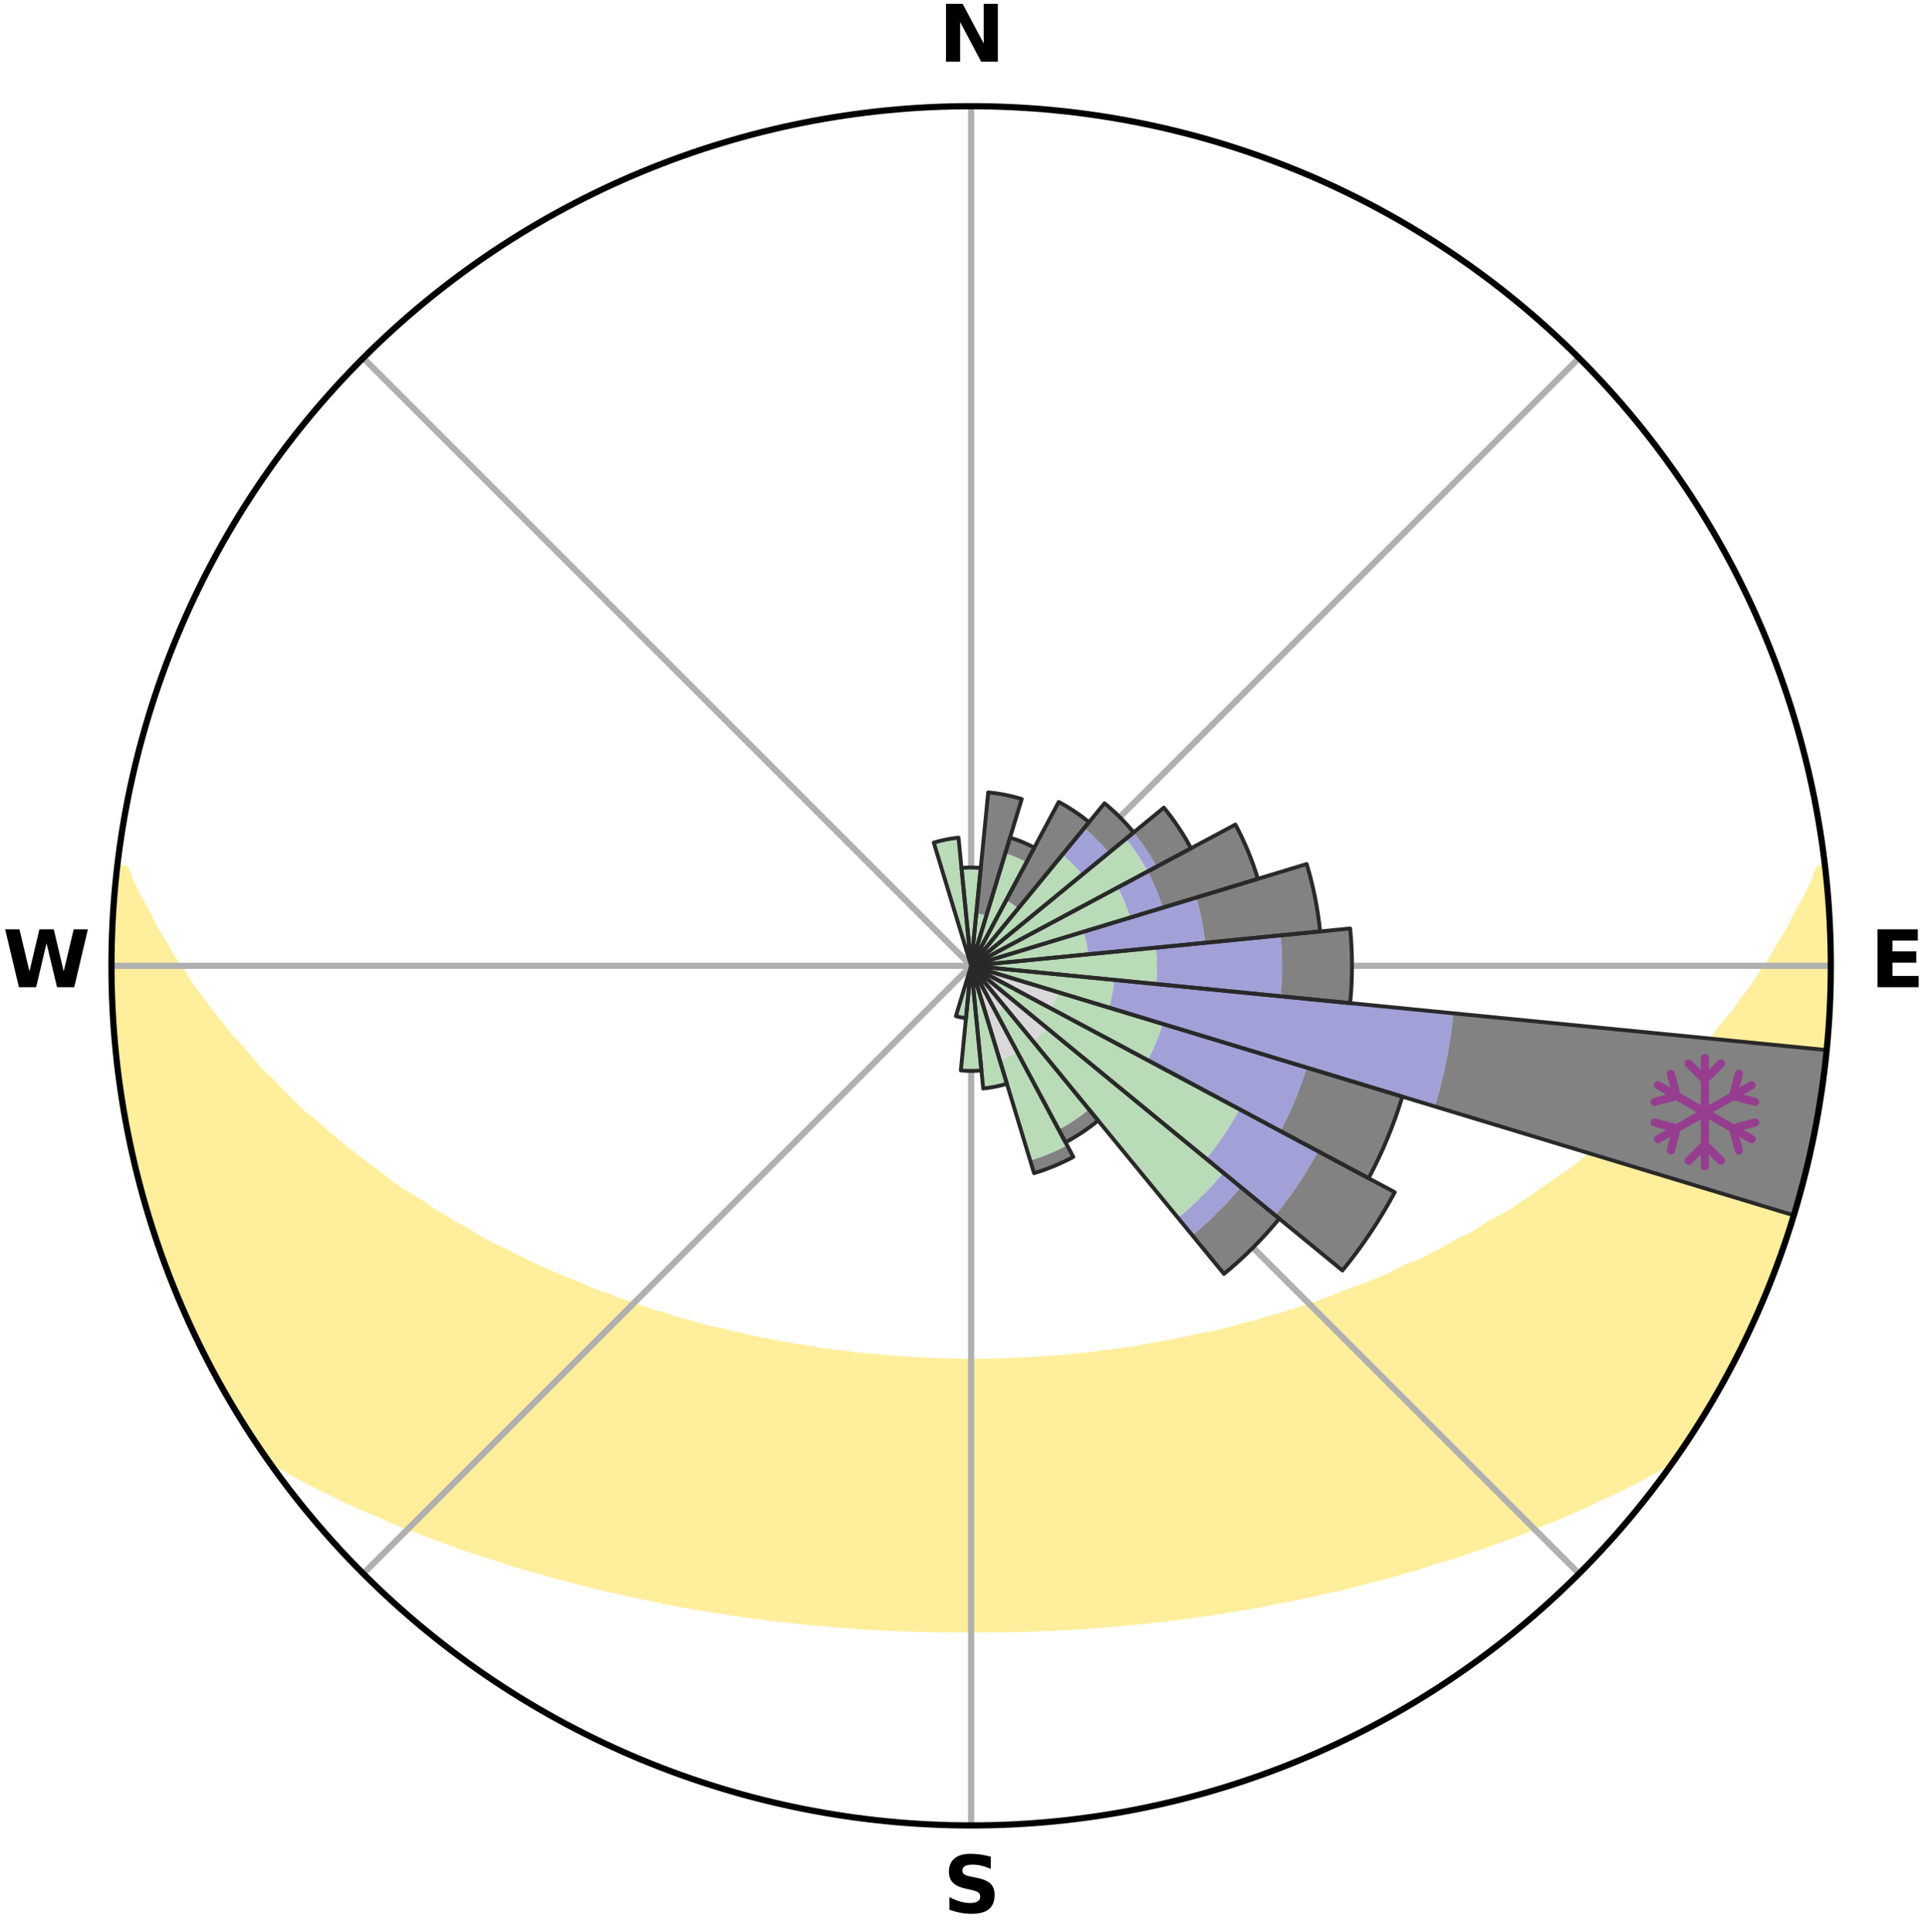 <?xml version="1.0" encoding="utf-8" standalone="no"?>
<!DOCTYPE svg PUBLIC "-//W3C//DTD SVG 1.1//EN"
  "http://www.w3.org/Graphics/SVG/1.1/DTD/svg11.dtd">
<svg xmlns:xlink="http://www.w3.org/1999/xlink" width="248.41pt" height="249.158pt" viewBox="0 0 248.41 249.158" xmlns="http://www.w3.org/2000/svg" version="1.1">
 <title>Ski Rose for Belle Neige</title>
 <defs>
  <style type="text/css">*{stroke-linejoin: round; stroke-linecap: butt}</style>
 </defs>
 <g id="figure_1">
  <g id="patch_1">
   <path d="M 0 249.158 
L 248.41 249.158 
L 248.41 0 
L 0 0 
z
" style="fill: #ffffff"/>
  </g>
  <g id="axes_1">
   <g id="patch_2">
    <path d="M 236.135 124.579 
C 236.135 110.018 233.267 95.599 227.695 82.147 
C 222.122 68.695 213.955 56.471 203.659 46.175 
C 193.363 35.879 181.139 27.711 167.687 22.139 
C 154.235 16.567 139.815 13.699 125.255 13.699 
C 110.694 13.699 96.275 16.567 82.823 22.139 
C 69.371 27.711 57.147 35.879 46.851 46.175 
C 36.555 56.471 28.387 68.695 22.815 82.147 
C 17.243 95.599 14.375 110.018 14.375 124.579 
C 14.375 139.14 17.243 153.559 22.815 167.011 
C 28.387 180.463 36.555 192.687 46.851 202.983 
C 57.147 213.279 69.371 221.447 82.823 227.019 
C 96.275 232.591 110.694 235.459 125.255 235.459 
C 139.815 235.459 154.235 232.591 167.687 227.019 
C 181.139 221.447 193.363 213.279 203.659 202.983 
C 213.955 192.687 222.122 180.463 227.695 167.011 
C 233.267 153.559 236.135 139.14 236.135 124.579 
M 125.255 124.579 
C 125.255 124.579 125.255 124.579 125.255 124.579 
C 125.255 124.579 125.255 124.579 125.255 124.579 
C 125.255 124.579 125.255 124.579 125.255 124.579 
C 125.255 124.579 125.255 124.579 125.255 124.579 
C 125.255 124.579 125.255 124.579 125.255 124.579 
C 125.255 124.579 125.255 124.579 125.255 124.579 
C 125.255 124.579 125.255 124.579 125.255 124.579 
C 125.255 124.579 125.255 124.579 125.255 124.579 
C 125.255 124.579 125.255 124.579 125.255 124.579 
C 125.255 124.579 125.255 124.579 125.255 124.579 
C 125.255 124.579 125.255 124.579 125.255 124.579 
C 125.255 124.579 125.255 124.579 125.255 124.579 
C 125.255 124.579 125.255 124.579 125.255 124.579 
C 125.255 124.579 125.255 124.579 125.255 124.579 
C 125.255 124.579 125.255 124.579 125.255 124.579 
C 125.255 124.579 125.255 124.579 125.255 124.579 
z
" style="fill: #ffffff"/>
   </g>
   <g id="PolyCollection_1">
    <defs>
     <path id="mdc6b6c10d3" d="M 235.384 -137.127 
L 234.662 -137.044 
L 233.919 -135.042 
L 232.903 -133.051 
L 231.818 -131.097 
L 230.885 -129.191 
L 229.7 -127.314 
L 228.682 -125.482 
L 227.418 -123.687 
L 226.33 -121.932 
L 224.999 -120.224 
L 223.85 -118.549 
L 222.462 -116.929 
L 221.259 -115.335 
L 219.821 -113.805 
L 218.571 -112.294 
L 217.09 -110.854 
L 215.799 -109.427 
L 214.488 -108.041 
L 212.955 -106.736 
L 211.612 -105.434 
L 210.254 -104.172 
L 208.883 -102.951 
L 207.5 -101.77 
L 206.106 -100.63 
L 204.703 -99.529 
L 203.291 -98.469 
L 201.873 -97.447 
L 200.449 -96.465 
L 199.02 -95.522 
L 197.771 -94.542 
L 196.335 -93.672 
L 195.075 -92.76 
L 193.636 -91.963 
L 192.199 -91.202 
L 190.933 -90.389 
L 189.664 -89.608 
L 188.232 -88.948 
L 186.964 -88.23 
L 185.697 -87.54 
L 184.431 -86.88 
L 183.167 -86.248 
L 181.761 -85.744 
L 180.507 -85.168 
L 179.394 -84.518 
L 178.146 -83.994 
L 176.904 -83.496 
L 175.667 -83.022 
L 174.438 -82.573 
L 173.216 -82.146 
L 172.119 -81.636 
L 170.91 -81.254 
L 169.819 -80.786 
L 168.625 -80.445 
L 167.543 -80.017 
L 166.366 -79.715 
L 165.293 -79.324 
L 164.134 -79.057 
L 163.073 -78.702 
L 162.016 -78.364 
L 160.885 -78.145 
L 159.841 -77.838 
L 158.802 -77.547 
L 157.769 -77.271 
L 156.741 -77.009 
L 155.657 -76.857 
L 154.644 -76.621 
L 153.636 -76.397 
L 152.634 -76.186 
L 151.639 -75.986 
L 150.649 -75.797 
L 149.665 -75.62 
L 148.687 -75.452 
L 147.715 -75.294 
L 146.783 -75.067 
L 145.82 -74.93 
L 144.863 -74.801 
L 143.911 -74.68 
L 142.965 -74.566 
L 142.025 -74.46 
L 141.108 -74.299 
L 140.175 -74.209 
L 139.247 -74.125 
L 138.323 -74.046 
L 137.416 -73.925 
L 136.499 -73.861 
L 135.586 -73.801 
L 134.676 -73.745 
L 133.776 -73.66 
L 132.871 -73.617 
L 131.969 -73.577 
L 131.073 -73.518 
L 130.174 -73.489 
L 129.278 -73.464 
L 128.383 -73.43 
L 127.489 -73.415 
L 126.595 -73.403 
L 125.702 -73.394 
L 124.808 -73.395 
L 123.915 -73.404 
L 123.021 -73.417 
L 122.127 -73.445 
L 121.232 -73.468 
L 120.336 -73.494 
L 119.44 -73.546 
L 118.541 -73.583 
L 117.64 -73.624 
L 116.741 -73.702 
L 115.835 -73.754 
L 114.926 -73.81 
L 114.013 -73.871 
L 113.108 -73.984 
L 112.189 -74.058 
L 111.266 -74.138 
L 110.339 -74.223 
L 109.425 -74.374 
L 108.49 -74.475 
L 107.55 -74.582 
L 106.605 -74.697 
L 105.654 -74.818 
L 104.728 -75.023 
L 103.768 -75.163 
L 102.803 -75.313 
L 101.832 -75.472 
L 100.855 -75.64 
L 99.872 -75.819 
L 98.883 -76.008 
L 97.888 -76.208 
L 96.887 -76.42 
L 95.881 -76.645 
L 94.868 -76.881 
L 93.85 -77.131 
L 92.826 -77.395 
L 91.726 -77.573 
L 90.688 -77.864 
L 89.645 -78.171 
L 88.597 -78.494 
L 87.459 -78.729 
L 86.399 -79.085 
L 85.335 -79.457 
L 84.17 -79.743 
L 83.095 -80.152 
L 81.913 -80.474 
L 80.828 -80.921 
L 79.63 -81.283 
L 78.538 -81.771 
L 77.326 -82.175 
L 76.106 -82.602 
L 75.005 -83.156 
L 73.773 -83.629 
L 72.536 -84.126 
L 71.292 -84.649 
L 70.044 -85.198 
L 68.791 -85.773 
L 67.535 -86.375 
L 66.276 -87.005 
L 65.015 -87.664 
L 63.594 -88.258 
L 62.328 -88.977 
L 61.062 -89.725 
L 59.798 -90.504 
L 58.365 -91.229 
L 57.103 -92.072 
L 55.669 -92.867 
L 54.414 -93.776 
L 52.982 -94.643 
L 51.553 -95.547 
L 50.127 -96.49 
L 48.894 -97.538 
L 47.479 -98.556 
L 46.072 -99.613 
L 44.673 -100.71 
L 43.283 -101.846 
L 41.903 -103.023 
L 40.536 -104.24 
L 38.979 -105.452 
L 37.638 -106.753 
L 36.313 -108.095 
L 35.006 -109.477 
L 33.509 -110.868 
L 32.24 -112.333 
L 30.993 -113.839 
L 29.558 -115.365 
L 28.358 -116.953 
L 26.972 -118.568 
L 25.825 -120.238 
L 24.497 -121.941 
L 23.411 -123.69 
L 22.148 -125.479 
L 21.132 -127.306 
L 19.946 -129.177 
L 19.012 -131.077 
L 17.923 -133.026 
L 16.9 -135.012 
L 16.146 -137.01 
L 15.178 -137.121 
L 15.178 -137.121 
L 14.918 -135.203 
L 14.752 -133.276 
L 14.678 -131.342 
L 14.516 -129.414 
L 14.508 -127.479 
L 14.413 -125.546 
L 14.407 -123.612 
L 14.558 -121.68 
L 14.498 -119.743 
L 14.649 -117.814 
L 14.718 -115.88 
L 14.932 -113.956 
L 15.176 -112.037 
L 15.343 -110.109 
L 15.648 -108.198 
L 15.911 -106.281 
L 16.274 -104.381 
L 16.741 -102.502 
L 17.068 -100.595 
L 17.446 -98.697 
L 17.93 -96.823 
L 18.443 -94.958 
L 18.986 -93.101 
L 19.559 -91.253 
L 20.162 -89.416 
L 20.795 -87.588 
L 21.459 -85.771 
L 22.154 -83.966 
L 22.879 -82.174 
L 23.636 -80.394 
L 24.425 -78.628 
L 25.177 -76.844 
L 26.035 -75.11 
L 26.927 -73.393 
L 27.854 -71.695 
L 28.764 -69.987 
L 29.721 -68.306 
L 30.729 -66.653 
L 31.742 -65.005 
L 32.806 -63.389 
L 33.887 -61.784 
L 35.528 -60.578 
L 37.339 -59.525 
L 39.174 -58.527 
L 41.024 -57.579 
L 42.882 -56.676 
L 44.684 -55.765 
L 46.547 -54.945 
L 48.407 -54.161 
L 50.208 -53.362 
L 52.006 -52.598 
L 53.853 -51.92 
L 55.641 -51.221 
L 57.423 -50.554 
L 59.199 -49.917 
L 60.968 -49.309 
L 62.729 -48.729 
L 64.482 -48.177 
L 66.186 -47.599 
L 67.923 -47.1 
L 69.651 -46.625 
L 71.335 -46.125 
L 73.044 -45.697 
L 74.711 -45.242 
L 76.373 -44.811 
L 78.026 -44.4 
L 79.698 -44.058 
L 81.336 -43.69 
L 82.964 -43.339 
L 84.586 -43.009 
L 86.179 -42.655 
L 87.785 -42.36 
L 89.385 -42.084 
L 90.976 -41.822 
L 92.56 -41.578 
L 94.123 -41.312 
L 95.692 -41.096 
L 97.244 -40.862 
L 98.801 -40.677 
L 100.342 -40.474 
L 101.886 -40.312 
L 103.417 -40.137 
L 104.95 -40.003 
L 106.472 -39.855 
L 107.99 -39.721 
L 109.508 -39.618 
L 111.019 -39.509 
L 112.526 -39.412 
L 114.031 -39.327 
L 115.535 -39.27 
L 117.035 -39.208 
L 118.532 -39.158 
L 120.028 -39.12 
L 121.522 -39.094 
L 123.016 -39.081 
L 124.509 -39.075 
L 126.001 -39.077 
L 127.494 -39.082 
L 128.987 -39.099 
L 130.482 -39.117 
L 131.978 -39.155 
L 133.475 -39.205 
L 134.975 -39.267 
L 136.477 -39.34 
L 137.983 -39.412 
L 139.491 -39.509 
L 141.001 -39.618 
L 142.52 -39.717 
L 144.039 -39.851 
L 145.561 -39.999 
L 147.093 -40.137 
L 148.624 -40.311 
L 150.169 -40.469 
L 151.71 -40.673 
L 153.267 -40.861 
L 154.818 -41.094 
L 156.389 -41.307 
L 157.952 -41.573 
L 159.535 -41.82 
L 161.127 -42.079 
L 162.725 -42.357 
L 164.312 -42.693 
L 165.927 -43.004 
L 167.547 -43.336 
L 169.177 -43.684 
L 170.813 -44.055 
L 172.486 -44.397 
L 174.14 -44.805 
L 175.8 -45.239 
L 177.47 -45.691 
L 179.179 -46.118 
L 180.862 -46.621 
L 182.589 -47.096 
L 184.288 -47.645 
L 186.033 -48.171 
L 187.786 -48.723 
L 189.547 -49.302 
L 191.316 -49.91 
L 193.092 -50.548 
L 194.875 -51.215 
L 196.663 -51.914 
L 198.455 -52.645 
L 200.306 -53.358 
L 202.107 -54.157 
L 203.969 -54.939 
L 205.772 -55.811 
L 207.632 -56.672 
L 209.492 -57.574 
L 211.341 -58.523 
L 213.177 -59.52 
L 214.986 -60.574 
L 216.634 -61.776 
L 217.702 -63.39 
L 218.743 -65.021 
L 219.782 -66.653 
L 220.778 -68.312 
L 221.725 -69.999 
L 222.691 -71.676 
L 223.523 -73.424 
L 224.398 -75.148 
L 225.332 -76.845 
L 226.122 -78.611 
L 226.84 -80.409 
L 227.66 -82.162 
L 228.372 -83.96 
L 229.088 -85.757 
L 229.758 -87.572 
L 230.381 -89.404 
L 230.958 -91.251 
L 231.549 -93.093 
L 232.028 -94.968 
L 232.581 -96.823 
L 232.977 -98.717 
L 233.5 -100.582 
L 233.809 -102.493 
L 234.249 -104.378 
L 234.473 -106.302 
L 234.804 -108.207 
L 235.125 -110.114 
L 235.408 -112.029 
L 235.473 -113.966 
L 235.678 -115.889 
L 235.829 -117.816 
L 235.961 -119.746 
L 236.057 -121.678 
L 236.104 -123.612 
L 236.129 -125.547 
L 235.94 -127.477 
L 235.897 -129.41 
L 235.821 -131.342 
L 235.699 -133.271 
L 235.557 -135.2 
L 235.384 -137.127 
z
" style="stroke: #ffee9c"/>
    </defs>
    <g clip-path="url(#peba4aaa89d)">
     <use xlink:href="#mdc6b6c10d3" x="0" y="249.158" style="fill: #ffee9c; stroke: #ffee9c"/>
    </g>
   </g>
   <g id="matplotlib.axis_1">
    <g id="xtick_1">
     <g id="line2d_1">
      <path d="M 125.255 124.579 
L 125.255 13.699 
" clip-path="url(#peba4aaa89d)" style="fill: none; stroke: #b0b0b0; stroke-width: 0.8; stroke-linecap: square"/>
     </g>
     <g id="text_1">
      <!-- N -->
      <g transform="translate(121.07 7.958) scale(0.1 -0.1)">
       <defs>
        <path id="DejaVuSans-Bold-4e" d="M 588 4666 
L 1931 4666 
L 3628 1466 
L 3628 4666 
L 4769 4666 
L 4769 0 
L 3425 0 
L 1728 3200 
L 1728 0 
L 588 0 
L 588 4666 
z
" transform="scale(0.016)"/>
       </defs>
       <use xlink:href="#DejaVuSans-Bold-4e"/>
      </g>
     </g>
    </g>
    <g id="xtick_2">
     <g id="line2d_2">
      <path d="M 125.255 124.579 
L 203.659 46.175 
" clip-path="url(#peba4aaa89d)" style="fill: none; stroke: #b0b0b0; stroke-width: 0.8; stroke-linecap: square"/>
     </g>
    </g>
    <g id="xtick_3">
     <g id="line2d_3">
      <path d="M 125.255 124.579 
L 236.135 124.579 
" clip-path="url(#peba4aaa89d)" style="fill: none; stroke: #b0b0b0; stroke-width: 0.8; stroke-linecap: square"/>
     </g>
     <g id="text_2">
      <!-- E -->
      <g transform="translate(241.219 127.338) scale(0.1 -0.1)">
       <defs>
        <path id="DejaVuSans-Bold-45" d="M 588 4666 
L 3834 4666 
L 3834 3756 
L 1791 3756 
L 1791 2888 
L 3713 2888 
L 3713 1978 
L 1791 1978 
L 1791 909 
L 3903 909 
L 3903 0 
L 588 0 
L 588 4666 
z
" transform="scale(0.016)"/>
       </defs>
       <use xlink:href="#DejaVuSans-Bold-45"/>
      </g>
     </g>
    </g>
    <g id="xtick_4">
     <g id="line2d_4">
      <path d="M 125.255 124.579 
L 203.659 202.983 
" clip-path="url(#peba4aaa89d)" style="fill: none; stroke: #b0b0b0; stroke-width: 0.8; stroke-linecap: square"/>
     </g>
    </g>
    <g id="xtick_5">
     <g id="line2d_5">
      <path d="M 125.255 124.579 
L 125.255 235.459 
" clip-path="url(#peba4aaa89d)" style="fill: none; stroke: #b0b0b0; stroke-width: 0.8; stroke-linecap: square"/>
     </g>
     <g id="text_3">
      <!-- S -->
      <g transform="translate(121.654 246.718) scale(0.1 -0.1)">
       <defs>
        <path id="DejaVuSans-Bold-53" d="M 3834 4519 
L 3834 3531 
Q 3450 3703 3084 3790 
Q 2719 3878 2394 3878 
Q 1963 3878 1756 3759 
Q 1550 3641 1550 3391 
Q 1550 3203 1689 3098 
Q 1828 2994 2194 2919 
L 2706 2816 
Q 3484 2659 3812 2340 
Q 4141 2022 4141 1434 
Q 4141 663 3683 286 
Q 3225 -91 2284 -91 
Q 1841 -91 1394 -6 
Q 947 78 500 244 
L 500 1259 
Q 947 1022 1364 901 
Q 1781 781 2169 781 
Q 2563 781 2772 912 
Q 2981 1044 2981 1288 
Q 2981 1506 2839 1625 
Q 2697 1744 2272 1838 
L 1806 1941 
Q 1106 2091 782 2419 
Q 459 2747 459 3303 
Q 459 4000 909 4375 
Q 1359 4750 2203 4750 
Q 2588 4750 2994 4692 
Q 3400 4634 3834 4519 
z
" transform="scale(0.016)"/>
       </defs>
       <use xlink:href="#DejaVuSans-Bold-53"/>
      </g>
     </g>
    </g>
    <g id="xtick_6">
     <g id="line2d_6">
      <path d="M 125.255 124.579 
L 46.851 202.983 
" clip-path="url(#peba4aaa89d)" style="fill: none; stroke: #b0b0b0; stroke-width: 0.8; stroke-linecap: square"/>
     </g>
    </g>
    <g id="xtick_7">
     <g id="line2d_7">
      <path d="M 125.255 124.579 
L 14.375 124.579 
" clip-path="url(#peba4aaa89d)" style="fill: none; stroke: #b0b0b0; stroke-width: 0.8; stroke-linecap: square"/>
     </g>
     <g id="text_4">
      <!-- W -->
      <g transform="translate(0.36 127.338) scale(0.1 -0.1)">
       <defs>
        <path id="DejaVuSans-Bold-57" d="M 191 4666 
L 1344 4666 
L 2150 1275 
L 2950 4666 
L 4109 4666 
L 4909 1275 
L 5716 4666 
L 6859 4666 
L 5759 0 
L 4372 0 
L 3525 3547 
L 2688 0 
L 1300 0 
L 191 4666 
z
" transform="scale(0.016)"/>
       </defs>
       <use xlink:href="#DejaVuSans-Bold-57"/>
      </g>
     </g>
    </g>
    <g id="xtick_8">
     <g id="line2d_8">
      <path d="M 125.255 124.579 
L 46.851 46.175 
" clip-path="url(#peba4aaa89d)" style="fill: none; stroke: #b0b0b0; stroke-width: 0.8; stroke-linecap: square"/>
     </g>
    </g>
   </g>
   <g id="matplotlib.axis_2"/>
   <g id="patch_3">
    <path d="M 125.255 124.579 
C 125.255 124.579 125.255 124.579 125.255 124.579 
C 125.255 124.579 125.255 124.579 125.255 124.579 
L 125.255 124.579 
C 125.255 124.579 125.255 124.579 125.255 124.579 
C 125.255 124.579 125.255 124.579 125.255 124.579 
z
" clip-path="url(#peba4aaa89d)" style="fill: #d9d9d9"/>
   </g>
   <g id="patch_4">
    <path d="M 125.255 124.579 
C 125.255 124.579 125.255 124.579 125.255 124.579 
C 125.255 124.579 125.255 124.579 125.255 124.579 
L 125.255 124.579 
C 125.255 124.579 125.255 124.579 125.255 124.579 
C 125.255 124.579 125.255 124.579 125.255 124.579 
z
" clip-path="url(#peba4aaa89d)" style="fill: #d9d9d9"/>
   </g>
   <g id="patch_5">
    <path d="M 125.255 124.579 
C 125.255 124.579 125.255 124.579 125.255 124.579 
C 125.255 124.579 125.255 124.579 125.255 124.579 
L 125.255 124.579 
C 125.255 124.579 125.255 124.579 125.255 124.579 
C 125.255 124.579 125.255 124.579 125.255 124.579 
z
" clip-path="url(#peba4aaa89d)" style="fill: #d9d9d9"/>
   </g>
   <g id="patch_6">
    <path d="M 125.255 124.579 
C 125.255 124.579 125.255 124.579 125.255 124.579 
C 125.255 124.579 125.255 124.579 125.255 124.579 
L 125.255 124.579 
C 125.255 124.579 125.255 124.579 125.255 124.579 
C 125.255 124.579 125.255 124.579 125.255 124.579 
z
" clip-path="url(#peba4aaa89d)" style="fill: #d9d9d9"/>
   </g>
   <g id="patch_7">
    <path d="M 125.255 124.579 
C 125.255 124.579 125.255 124.579 125.255 124.579 
C 125.255 124.579 125.255 124.579 125.255 124.579 
L 125.255 124.579 
C 125.255 124.579 125.255 124.579 125.255 124.579 
C 125.255 124.579 125.255 124.579 125.255 124.579 
z
" clip-path="url(#peba4aaa89d)" style="fill: #d9d9d9"/>
   </g>
   <g id="patch_8">
    <path d="M 125.255 124.579 
C 125.255 124.579 125.255 124.579 125.255 124.579 
C 125.255 124.579 125.255 124.579 125.255 124.579 
L 125.255 124.579 
C 125.255 124.579 125.255 124.579 125.255 124.579 
C 125.255 124.579 125.255 124.579 125.255 124.579 
z
" clip-path="url(#peba4aaa89d)" style="fill: #d9d9d9"/>
   </g>
   <g id="patch_9">
    <path d="M 125.255 124.579 
C 125.255 124.579 125.255 124.579 125.255 124.579 
C 125.255 124.579 125.255 124.579 125.255 124.579 
L 125.255 124.579 
C 125.255 124.579 125.255 124.579 125.255 124.579 
C 125.255 124.579 125.255 124.579 125.255 124.579 
z
" clip-path="url(#peba4aaa89d)" style="fill: #d9d9d9"/>
   </g>
   <g id="patch_10">
    <path d="M 125.255 124.579 
C 125.255 124.579 125.255 124.579 125.255 124.579 
C 125.255 124.579 125.255 124.579 125.255 124.579 
L 125.255 124.579 
C 125.255 124.579 125.255 124.579 125.255 124.579 
C 125.255 124.579 125.255 124.579 125.255 124.579 
z
" clip-path="url(#peba4aaa89d)" style="fill: #d9d9d9"/>
   </g>
   <g id="patch_11">
    <path d="M 125.255 124.579 
C 125.255 124.579 125.255 124.579 125.255 124.579 
C 125.255 124.579 125.255 124.579 125.255 124.579 
L 125.255 124.579 
C 125.255 124.579 125.255 124.579 125.255 124.579 
C 125.255 124.579 125.255 124.579 125.255 124.579 
z
" clip-path="url(#peba4aaa89d)" style="fill: #d9d9d9"/>
   </g>
   <g id="patch_12">
    <path d="M 125.255 124.579 
C 125.255 124.579 125.255 124.579 125.255 124.579 
C 125.255 124.579 125.255 124.579 125.255 124.579 
L 125.255 124.579 
C 125.255 124.579 125.255 124.579 125.255 124.579 
C 125.255 124.579 125.255 124.579 125.255 124.579 
z
" clip-path="url(#peba4aaa89d)" style="fill: #d9d9d9"/>
   </g>
   <g id="patch_13">
    <path d="M 125.255 124.579 
C 125.255 124.579 125.255 124.579 125.255 124.579 
C 125.255 124.579 125.255 124.579 125.255 124.579 
L 135.611 130.114 
C 135.792 129.775 135.956 129.428 136.103 129.073 
C 136.25 128.718 136.38 128.355 136.491 127.988 
z
" clip-path="url(#peba4aaa89d)" style="fill: #d9d9d9"/>
   </g>
   <g id="patch_14">
    <path d="M 125.255 124.579 
C 125.255 124.579 125.255 124.579 125.255 124.579 
C 125.255 124.579 125.255 124.579 125.255 124.579 
L 125.255 124.579 
C 125.255 124.579 125.255 124.579 125.255 124.579 
C 125.255 124.579 125.255 124.579 125.255 124.579 
z
" clip-path="url(#peba4aaa89d)" style="fill: #d9d9d9"/>
   </g>
   <g id="patch_15">
    <path d="M 125.255 124.579 
C 125.255 124.579 125.255 124.579 125.255 124.579 
C 125.255 124.579 125.255 124.579 125.255 124.579 
L 133.301 134.383 
C 133.622 134.12 133.93 133.841 134.223 133.547 
C 134.517 133.254 134.796 132.946 135.059 132.625 
z
" clip-path="url(#peba4aaa89d)" style="fill: #d9d9d9"/>
   </g>
   <g id="patch_16">
    <path d="M 125.255 124.579 
C 125.255 124.579 125.255 124.579 125.255 124.579 
C 125.255 124.579 125.255 124.579 125.255 124.579 
L 128.451 130.558 
C 128.646 130.453 128.837 130.339 129.021 130.216 
C 129.206 130.093 129.384 129.96 129.556 129.82 
z
" clip-path="url(#peba4aaa89d)" style="fill: #d9d9d9"/>
   </g>
   <g id="patch_17">
    <path d="M 125.255 124.579 
C 125.255 124.579 125.255 124.579 125.255 124.579 
C 125.255 124.579 125.255 124.579 125.255 124.579 
L 128.937 136.716 
C 129.334 136.596 129.725 136.456 130.108 136.297 
C 130.492 136.138 130.867 135.96 131.234 135.765 
z
" clip-path="url(#peba4aaa89d)" style="fill: #d9d9d9"/>
   </g>
   <g id="patch_18">
    <path d="M 125.255 124.579 
C 125.255 124.579 125.255 124.579 125.255 124.579 
C 125.255 124.579 125.255 124.579 125.255 124.579 
L 125.255 124.579 
C 125.255 124.579 125.255 124.579 125.255 124.579 
C 125.255 124.579 125.255 124.579 125.255 124.579 
z
" clip-path="url(#peba4aaa89d)" style="fill: #d9d9d9"/>
   </g>
   <g id="patch_19">
    <path d="M 125.255 124.579 
C 125.255 124.579 125.255 124.579 125.255 124.579 
C 125.255 124.579 125.255 124.579 125.255 124.579 
L 125.255 124.579 
C 125.255 124.579 125.255 124.579 125.255 124.579 
C 125.255 124.579 125.255 124.579 125.255 124.579 
z
" clip-path="url(#peba4aaa89d)" style="fill: #d9d9d9"/>
   </g>
   <g id="patch_20">
    <path d="M 125.255 124.579 
C 125.255 124.579 125.255 124.579 125.255 124.579 
C 125.255 124.579 125.255 124.579 125.255 124.579 
L 125.255 124.579 
C 125.255 124.579 125.255 124.579 125.255 124.579 
C 125.255 124.579 125.255 124.579 125.255 124.579 
z
" clip-path="url(#peba4aaa89d)" style="fill: #d9d9d9"/>
   </g>
   <g id="patch_21">
    <path d="M 125.255 124.579 
C 125.255 124.579 125.255 124.579 125.255 124.579 
C 125.255 124.579 125.255 124.579 125.255 124.579 
L 125.255 124.579 
C 125.255 124.579 125.255 124.579 125.255 124.579 
C 125.255 124.579 125.255 124.579 125.255 124.579 
z
" clip-path="url(#peba4aaa89d)" style="fill: #d9d9d9"/>
   </g>
   <g id="patch_22">
    <path d="M 125.255 124.579 
C 125.255 124.579 125.255 124.579 125.255 124.579 
C 125.255 124.579 125.255 124.579 125.255 124.579 
L 125.255 124.579 
C 125.255 124.579 125.255 124.579 125.255 124.579 
C 125.255 124.579 125.255 124.579 125.255 124.579 
z
" clip-path="url(#peba4aaa89d)" style="fill: #d9d9d9"/>
   </g>
   <g id="patch_23">
    <path d="M 125.255 124.579 
C 125.255 124.579 125.255 124.579 125.255 124.579 
C 125.255 124.579 125.255 124.579 125.255 124.579 
L 125.255 124.579 
C 125.255 124.579 125.255 124.579 125.255 124.579 
C 125.255 124.579 125.255 124.579 125.255 124.579 
z
" clip-path="url(#peba4aaa89d)" style="fill: #d9d9d9"/>
   </g>
   <g id="patch_24">
    <path d="M 125.255 124.579 
C 125.255 124.579 125.255 124.579 125.255 124.579 
C 125.255 124.579 125.255 124.579 125.255 124.579 
L 125.255 124.579 
C 125.255 124.579 125.255 124.579 125.255 124.579 
C 125.255 124.579 125.255 124.579 125.255 124.579 
z
" clip-path="url(#peba4aaa89d)" style="fill: #d9d9d9"/>
   </g>
   <g id="patch_25">
    <path d="M 125.255 124.579 
C 125.255 124.579 125.255 124.579 125.255 124.579 
C 125.255 124.579 125.255 124.579 125.255 124.579 
L 125.255 124.579 
C 125.255 124.579 125.255 124.579 125.255 124.579 
C 125.255 124.579 125.255 124.579 125.255 124.579 
z
" clip-path="url(#peba4aaa89d)" style="fill: #d9d9d9"/>
   </g>
   <g id="patch_26">
    <path d="M 125.255 124.579 
C 125.255 124.579 125.255 124.579 125.255 124.579 
C 125.255 124.579 125.255 124.579 125.255 124.579 
L 125.255 124.579 
C 125.255 124.579 125.255 124.579 125.255 124.579 
C 125.255 124.579 125.255 124.579 125.255 124.579 
z
" clip-path="url(#peba4aaa89d)" style="fill: #d9d9d9"/>
   </g>
   <g id="patch_27">
    <path d="M 125.255 124.579 
C 125.255 124.579 125.255 124.579 125.255 124.579 
C 125.255 124.579 125.255 124.579 125.255 124.579 
L 125.255 124.579 
C 125.255 124.579 125.255 124.579 125.255 124.579 
C 125.255 124.579 125.255 124.579 125.255 124.579 
z
" clip-path="url(#peba4aaa89d)" style="fill: #d9d9d9"/>
   </g>
   <g id="patch_28">
    <path d="M 125.255 124.579 
C 125.255 124.579 125.255 124.579 125.255 124.579 
C 125.255 124.579 125.255 124.579 125.255 124.579 
L 125.255 124.579 
C 125.255 124.579 125.255 124.579 125.255 124.579 
C 125.255 124.579 125.255 124.579 125.255 124.579 
z
" clip-path="url(#peba4aaa89d)" style="fill: #d9d9d9"/>
   </g>
   <g id="patch_29">
    <path d="M 125.255 124.579 
C 125.255 124.579 125.255 124.579 125.255 124.579 
C 125.255 124.579 125.255 124.579 125.255 124.579 
L 125.255 124.579 
C 125.255 124.579 125.255 124.579 125.255 124.579 
C 125.255 124.579 125.255 124.579 125.255 124.579 
z
" clip-path="url(#peba4aaa89d)" style="fill: #d9d9d9"/>
   </g>
   <g id="patch_30">
    <path d="M 125.255 124.579 
C 125.255 124.579 125.255 124.579 125.255 124.579 
C 125.255 124.579 125.255 124.579 125.255 124.579 
L 125.255 124.579 
C 125.255 124.579 125.255 124.579 125.255 124.579 
C 125.255 124.579 125.255 124.579 125.255 124.579 
z
" clip-path="url(#peba4aaa89d)" style="fill: #d9d9d9"/>
   </g>
   <g id="patch_31">
    <path d="M 125.255 124.579 
C 125.255 124.579 125.255 124.579 125.255 124.579 
C 125.255 124.579 125.255 124.579 125.255 124.579 
L 125.255 124.579 
C 125.255 124.579 125.255 124.579 125.255 124.579 
C 125.255 124.579 125.255 124.579 125.255 124.579 
z
" clip-path="url(#peba4aaa89d)" style="fill: #d9d9d9"/>
   </g>
   <g id="patch_32">
    <path d="M 125.255 124.579 
C 125.255 124.579 125.255 124.579 125.255 124.579 
C 125.255 124.579 125.255 124.579 125.255 124.579 
L 125.255 124.579 
C 125.255 124.579 125.255 124.579 125.255 124.579 
C 125.255 124.579 125.255 124.579 125.255 124.579 
z
" clip-path="url(#peba4aaa89d)" style="fill: #d9d9d9"/>
   </g>
   <g id="patch_33">
    <path d="M 125.255 124.579 
C 125.255 124.579 125.255 124.579 125.255 124.579 
C 125.255 124.579 125.255 124.579 125.255 124.579 
L 125.255 124.579 
C 125.255 124.579 125.255 124.579 125.255 124.579 
C 125.255 124.579 125.255 124.579 125.255 124.579 
z
" clip-path="url(#peba4aaa89d)" style="fill: #d9d9d9"/>
   </g>
   <g id="patch_34">
    <path d="M 125.255 124.579 
C 125.255 124.579 125.255 124.579 125.255 124.579 
C 125.255 124.579 125.255 124.579 125.255 124.579 
L 125.255 124.579 
C 125.255 124.579 125.255 124.579 125.255 124.579 
C 125.255 124.579 125.255 124.579 125.255 124.579 
z
" clip-path="url(#peba4aaa89d)" style="fill: #d9d9d9"/>
   </g>
   <g id="patch_35">
    <path d="M 125.255 124.579 
C 125.255 124.579 125.255 124.579 125.255 124.579 
C 125.255 124.579 125.255 124.579 125.255 124.579 
L 126.498 111.957 
C 126.085 111.916 125.67 111.896 125.255 111.896 
C 124.84 111.896 124.425 111.916 124.012 111.957 
z
" clip-path="url(#peba4aaa89d)" style="fill: #badbb8"/>
   </g>
   <g id="patch_36">
    <path d="M 125.255 124.579 
C 125.255 124.579 125.255 124.579 125.255 124.579 
C 125.255 124.579 125.255 124.579 125.255 124.579 
L 127.223 118.092 
C 127.01 118.027 126.795 117.973 126.577 117.93 
C 126.36 117.887 126.14 117.854 125.919 117.832 
z
" clip-path="url(#peba4aaa89d)" style="fill: #badbb8"/>
   </g>
   <g id="patch_37">
    <path d="M 125.255 124.579 
C 125.255 124.579 125.255 124.579 125.255 124.579 
C 125.255 124.579 125.255 124.579 125.255 124.579 
L 132.401 111.21 
C 131.963 110.976 131.514 110.764 131.056 110.574 
C 130.598 110.384 130.13 110.217 129.655 110.073 
z
" clip-path="url(#peba4aaa89d)" style="fill: #badbb8"/>
   </g>
   <g id="patch_38">
    <path d="M 125.255 124.579 
C 125.255 124.579 125.255 124.579 125.255 124.579 
C 125.255 124.579 125.255 124.579 125.255 124.579 
L 131.337 117.168 
C 131.095 116.969 130.842 116.782 130.581 116.607 
C 130.32 116.433 130.051 116.272 129.774 116.124 
z
" clip-path="url(#peba4aaa89d)" style="fill: #badbb8"/>
   </g>
   <g id="patch_39">
    <path d="M 125.255 124.579 
C 125.255 124.579 125.255 124.579 125.255 124.579 
C 125.255 124.579 125.255 124.579 125.255 124.579 
L 139.607 112.801 
C 139.221 112.331 138.813 111.881 138.383 111.451 
C 137.953 111.021 137.503 110.613 137.033 110.227 
z
" clip-path="url(#peba4aaa89d)" style="fill: #badbb8"/>
   </g>
   <g id="patch_40">
    <path d="M 125.255 124.579 
C 125.255 124.579 125.255 124.579 125.255 124.579 
C 125.255 124.579 125.255 124.579 125.255 124.579 
L 148.022 112.41 
C 147.623 111.665 147.189 110.939 146.719 110.237 
C 146.25 109.534 145.746 108.855 145.21 108.202 
z
" clip-path="url(#peba4aaa89d)" style="fill: #badbb8"/>
   </g>
   <g id="patch_41">
    <path d="M 125.255 124.579 
C 125.255 124.579 125.255 124.579 125.255 124.579 
C 125.255 124.579 125.255 124.579 125.255 124.579 
L 145.77 118.356 
C 145.566 117.684 145.33 117.023 145.061 116.375 
C 144.793 115.727 144.493 115.092 144.162 114.473 
z
" clip-path="url(#peba4aaa89d)" style="fill: #badbb8"/>
   </g>
   <g id="patch_42">
    <path d="M 125.255 124.579 
C 125.255 124.579 125.255 124.579 125.255 124.579 
C 125.255 124.579 125.255 124.579 125.255 124.579 
L 140.341 123.093 
C 140.292 122.599 140.22 122.108 140.123 121.622 
C 140.026 121.135 139.905 120.653 139.761 120.179 
z
" clip-path="url(#peba4aaa89d)" style="fill: #badbb8"/>
   </g>
   <g id="patch_43">
    <path d="M 125.255 124.579 
C 125.255 124.579 125.255 124.579 125.255 124.579 
C 125.255 124.579 125.255 124.579 125.255 124.579 
L 149.108 126.928 
C 149.185 126.148 149.224 125.364 149.224 124.579 
C 149.224 123.795 149.185 123.01 149.108 122.23 
z
" clip-path="url(#peba4aaa89d)" style="fill: #badbb8"/>
   </g>
   <g id="patch_44">
    <path d="M 125.255 124.579 
C 125.255 124.579 125.255 124.579 125.255 124.579 
C 125.255 124.579 125.255 124.579 125.255 124.579 
L 143.022 129.969 
C 143.198 129.387 143.346 128.797 143.464 128.201 
C 143.583 127.605 143.672 127.004 143.732 126.399 
z
" clip-path="url(#peba4aaa89d)" style="fill: #badbb8"/>
   </g>
   <g id="patch_45">
    <path d="M 136.491 127.988 
C 136.38 128.355 136.25 128.718 136.103 129.073 
C 135.956 129.428 135.792 129.775 135.611 130.114 
L 148.022 136.748 
C 148.42 136.003 148.782 135.239 149.105 134.458 
C 149.428 133.677 149.713 132.881 149.958 132.073 
z
" clip-path="url(#peba4aaa89d)" style="fill: #badbb8"/>
   </g>
   <g id="patch_46">
    <path d="M 125.255 124.579 
C 125.255 124.579 125.255 124.579 125.255 124.579 
C 125.255 124.579 125.255 124.579 125.255 124.579 
L 155.587 149.472 
C 156.401 148.479 157.167 147.447 157.881 146.379 
C 158.594 145.311 159.255 144.209 159.86 143.076 
z
" clip-path="url(#peba4aaa89d)" style="fill: #badbb8"/>
   </g>
   <g id="patch_47">
    <path d="M 135.059 132.625 
C 134.796 132.946 134.517 133.254 134.223 133.547 
C 133.93 133.841 133.622 134.12 133.301 134.383 
L 151.941 157.096 
C 153.005 156.222 154.026 155.297 154.999 154.324 
C 155.973 153.35 156.898 152.329 157.772 151.265 
z
" clip-path="url(#peba4aaa89d)" style="fill: #badbb8"/>
   </g>
   <g id="patch_48">
    <path d="M 129.556 129.82 
C 129.384 129.96 129.206 130.093 129.021 130.216 
C 128.837 130.339 128.646 130.453 128.451 130.558 
L 136.554 145.718 
C 137.246 145.348 137.919 144.944 138.571 144.508 
C 139.224 144.073 139.854 143.605 140.46 143.107 
z
" clip-path="url(#peba4aaa89d)" style="fill: #badbb8"/>
   </g>
   <g id="patch_49">
    <path d="M 131.234 135.765 
C 130.867 135.96 130.492 136.138 130.108 136.297 
C 129.725 136.456 129.334 136.596 128.937 136.716 
L 132.877 149.705 
C 133.699 149.455 134.509 149.166 135.303 148.837 
C 136.097 148.508 136.874 148.14 137.632 147.735 
z
" clip-path="url(#peba4aaa89d)" style="fill: #badbb8"/>
   </g>
   <g id="patch_50">
    <path d="M 125.255 124.579 
C 125.255 124.579 125.255 124.579 125.255 124.579 
C 125.255 124.579 125.255 124.579 125.255 124.579 
L 126.813 140.402 
C 127.331 140.351 127.846 140.274 128.357 140.173 
C 128.867 140.071 129.372 139.945 129.87 139.794 
z
" clip-path="url(#peba4aaa89d)" style="fill: #badbb8"/>
   </g>
   <g id="patch_51">
    <path d="M 125.255 124.579 
C 125.255 124.579 125.255 124.579 125.255 124.579 
C 125.255 124.579 125.255 124.579 125.255 124.579 
L 123.926 138.073 
C 124.368 138.116 124.811 138.138 125.255 138.138 
C 125.699 138.138 126.142 138.116 126.584 138.073 
z
" clip-path="url(#peba4aaa89d)" style="fill: #badbb8"/>
   </g>
   <g id="patch_52">
    <path d="M 125.255 124.579 
C 125.255 124.579 125.255 124.579 125.255 124.579 
C 125.255 124.579 125.255 124.579 125.255 124.579 
L 123.287 131.067 
C 123.499 131.131 123.715 131.185 123.932 131.228 
C 124.15 131.271 124.37 131.304 124.59 131.326 
z
" clip-path="url(#peba4aaa89d)" style="fill: #badbb8"/>
   </g>
   <g id="patch_53">
    <path d="M 125.255 124.579 
C 125.255 124.579 125.255 124.579 125.255 124.579 
C 125.255 124.579 125.255 124.579 125.255 124.579 
L 125.255 124.579 
C 125.255 124.579 125.255 124.579 125.255 124.579 
C 125.255 124.579 125.255 124.579 125.255 124.579 
z
" clip-path="url(#peba4aaa89d)" style="fill: #badbb8"/>
   </g>
   <g id="patch_54">
    <path d="M 125.255 124.579 
C 125.255 124.579 125.255 124.579 125.255 124.579 
C 125.255 124.579 125.255 124.579 125.255 124.579 
L 125.255 124.579 
C 125.255 124.579 125.255 124.579 125.255 124.579 
C 125.255 124.579 125.255 124.579 125.255 124.579 
z
" clip-path="url(#peba4aaa89d)" style="fill: #badbb8"/>
   </g>
   <g id="patch_55">
    <path d="M 125.255 124.579 
C 125.255 124.579 125.255 124.579 125.255 124.579 
C 125.255 124.579 125.255 124.579 125.255 124.579 
L 125.255 124.579 
C 125.255 124.579 125.255 124.579 125.255 124.579 
C 125.255 124.579 125.255 124.579 125.255 124.579 
z
" clip-path="url(#peba4aaa89d)" style="fill: #badbb8"/>
   </g>
   <g id="patch_56">
    <path d="M 125.255 124.579 
C 125.255 124.579 125.255 124.579 125.255 124.579 
C 125.255 124.579 125.255 124.579 125.255 124.579 
L 125.255 124.579 
C 125.255 124.579 125.255 124.579 125.255 124.579 
C 125.255 124.579 125.255 124.579 125.255 124.579 
z
" clip-path="url(#peba4aaa89d)" style="fill: #badbb8"/>
   </g>
   <g id="patch_57">
    <path d="M 125.255 124.579 
C 125.255 124.579 125.255 124.579 125.255 124.579 
C 125.255 124.579 125.255 124.579 125.255 124.579 
L 125.255 124.579 
C 125.255 124.579 125.255 124.579 125.255 124.579 
C 125.255 124.579 125.255 124.579 125.255 124.579 
z
" clip-path="url(#peba4aaa89d)" style="fill: #badbb8"/>
   </g>
   <g id="patch_58">
    <path d="M 125.255 124.579 
C 125.255 124.579 125.255 124.579 125.255 124.579 
C 125.255 124.579 125.255 124.579 125.255 124.579 
L 125.255 124.579 
C 125.255 124.579 125.255 124.579 125.255 124.579 
C 125.255 124.579 125.255 124.579 125.255 124.579 
z
" clip-path="url(#peba4aaa89d)" style="fill: #badbb8"/>
   </g>
   <g id="patch_59">
    <path d="M 125.255 124.579 
C 125.255 124.579 125.255 124.579 125.255 124.579 
C 125.255 124.579 125.255 124.579 125.255 124.579 
L 125.255 124.579 
C 125.255 124.579 125.255 124.579 125.255 124.579 
C 125.255 124.579 125.255 124.579 125.255 124.579 
z
" clip-path="url(#peba4aaa89d)" style="fill: #badbb8"/>
   </g>
   <g id="patch_60">
    <path d="M 125.255 124.579 
C 125.255 124.579 125.255 124.579 125.255 124.579 
C 125.255 124.579 125.255 124.579 125.255 124.579 
L 125.255 124.579 
C 125.255 124.579 125.255 124.579 125.255 124.579 
C 125.255 124.579 125.255 124.579 125.255 124.579 
z
" clip-path="url(#peba4aaa89d)" style="fill: #badbb8"/>
   </g>
   <g id="patch_61">
    <path d="M 125.255 124.579 
C 125.255 124.579 125.255 124.579 125.255 124.579 
C 125.255 124.579 125.255 124.579 125.255 124.579 
L 125.255 124.579 
C 125.255 124.579 125.255 124.579 125.255 124.579 
C 125.255 124.579 125.255 124.579 125.255 124.579 
z
" clip-path="url(#peba4aaa89d)" style="fill: #badbb8"/>
   </g>
   <g id="patch_62">
    <path d="M 125.255 124.579 
C 125.255 124.579 125.255 124.579 125.255 124.579 
C 125.255 124.579 125.255 124.579 125.255 124.579 
L 125.255 124.579 
C 125.255 124.579 125.255 124.579 125.255 124.579 
C 125.255 124.579 125.255 124.579 125.255 124.579 
z
" clip-path="url(#peba4aaa89d)" style="fill: #badbb8"/>
   </g>
   <g id="patch_63">
    <path d="M 125.255 124.579 
C 125.255 124.579 125.255 124.579 125.255 124.579 
C 125.255 124.579 125.255 124.579 125.255 124.579 
L 125.255 124.579 
C 125.255 124.579 125.255 124.579 125.255 124.579 
C 125.255 124.579 125.255 124.579 125.255 124.579 
z
" clip-path="url(#peba4aaa89d)" style="fill: #badbb8"/>
   </g>
   <g id="patch_64">
    <path d="M 125.255 124.579 
C 125.255 124.579 125.255 124.579 125.255 124.579 
C 125.255 124.579 125.255 124.579 125.255 124.579 
L 125.255 124.579 
C 125.255 124.579 125.255 124.579 125.255 124.579 
C 125.255 124.579 125.255 124.579 125.255 124.579 
z
" clip-path="url(#peba4aaa89d)" style="fill: #badbb8"/>
   </g>
   <g id="patch_65">
    <path d="M 125.255 124.579 
C 125.255 124.579 125.255 124.579 125.255 124.579 
C 125.255 124.579 125.255 124.579 125.255 124.579 
L 125.255 124.579 
C 125.255 124.579 125.255 124.579 125.255 124.579 
C 125.255 124.579 125.255 124.579 125.255 124.579 
z
" clip-path="url(#peba4aaa89d)" style="fill: #badbb8"/>
   </g>
   <g id="patch_66">
    <path d="M 125.255 124.579 
C 125.255 124.579 125.255 124.579 125.255 124.579 
C 125.255 124.579 125.255 124.579 125.255 124.579 
L 123.627 108.053 
C 123.086 108.106 122.548 108.186 122.015 108.292 
C 121.482 108.398 120.954 108.53 120.434 108.688 
z
" clip-path="url(#peba4aaa89d)" style="fill: #badbb8"/>
   </g>
   <g id="patch_67">
    <path d="M 124.012 111.957 
C 124.425 111.916 124.84 111.896 125.255 111.896 
C 125.67 111.896 126.085 111.916 126.498 111.957 
L 126.498 111.957 
C 126.085 111.916 125.67 111.896 125.255 111.896 
C 124.84 111.896 124.425 111.916 124.012 111.957 
z
" clip-path="url(#peba4aaa89d)" style="fill: #a1a1d8"/>
   </g>
   <g id="patch_68">
    <path d="M 125.919 117.832 
C 126.14 117.854 126.36 117.887 126.577 117.93 
C 126.795 117.973 127.01 118.027 127.223 118.092 
L 127.223 118.092 
C 127.01 118.027 126.795 117.973 126.577 117.93 
C 126.36 117.887 126.14 117.854 125.919 117.832 
z
" clip-path="url(#peba4aaa89d)" style="fill: #a1a1d8"/>
   </g>
   <g id="patch_69">
    <path d="M 129.655 110.073 
C 130.13 110.217 130.598 110.384 131.056 110.574 
C 131.514 110.764 131.963 110.976 132.401 111.21 
L 132.401 111.21 
C 131.963 110.976 131.514 110.764 131.056 110.574 
C 130.598 110.384 130.13 110.217 129.655 110.073 
z
" clip-path="url(#peba4aaa89d)" style="fill: #a1a1d8"/>
   </g>
   <g id="patch_70">
    <path d="M 129.774 116.124 
C 130.051 116.272 130.32 116.433 130.581 116.607 
C 130.842 116.782 131.095 116.969 131.337 117.168 
L 131.337 117.168 
C 131.095 116.969 130.842 116.782 130.581 116.607 
C 130.32 116.433 130.051 116.272 129.774 116.124 
z
" clip-path="url(#peba4aaa89d)" style="fill: #a1a1d8"/>
   </g>
   <g id="patch_71">
    <path d="M 137.033 110.227 
C 137.503 110.613 137.953 111.021 138.383 111.451 
C 138.813 111.881 139.221 112.331 139.607 112.801 
L 143.026 109.994 
C 142.549 109.413 142.043 108.855 141.511 108.323 
C 140.979 107.791 140.421 107.285 139.84 106.808 
z
" clip-path="url(#peba4aaa89d)" style="fill: #a1a1d8"/>
   </g>
   <g id="patch_72">
    <path d="M 145.21 108.202 
C 145.746 108.855 146.25 109.534 146.719 110.237 
C 147.189 110.939 147.623 111.665 148.022 112.41 
L 149.17 111.796 
C 148.752 111.013 148.295 110.251 147.802 109.513 
C 147.309 108.775 146.78 108.062 146.217 107.376 
z
" clip-path="url(#peba4aaa89d)" style="fill: #a1a1d8"/>
   </g>
   <g id="patch_73">
    <path d="M 144.162 114.473 
C 144.493 115.092 144.793 115.727 145.061 116.375 
C 145.33 117.023 145.566 117.684 145.77 118.356 
L 149.958 117.085 
C 149.713 116.277 149.428 115.481 149.105 114.7 
C 148.782 113.919 148.42 113.155 148.022 112.41 
z
" clip-path="url(#peba4aaa89d)" style="fill: #a1a1d8"/>
   </g>
   <g id="patch_74">
    <path d="M 139.761 120.179 
C 139.905 120.653 140.026 121.135 140.123 121.622 
C 140.22 122.108 140.292 122.599 140.341 123.093 
L 155.427 121.607 
C 155.33 120.62 155.184 119.638 154.991 118.664 
C 154.797 117.691 154.556 116.728 154.268 115.778 
z
" clip-path="url(#peba4aaa89d)" style="fill: #a1a1d8"/>
   </g>
   <g id="patch_75">
    <path d="M 149.108 122.23 
C 149.185 123.01 149.224 123.795 149.224 124.579 
C 149.224 125.364 149.185 126.148 149.108 126.928 
L 165.169 128.51 
C 165.298 127.204 165.362 125.892 165.362 124.579 
C 165.362 123.266 165.298 121.954 165.169 120.648 
z
" clip-path="url(#peba4aaa89d)" style="fill: #a1a1d8"/>
   </g>
   <g id="patch_76">
    <path d="M 143.732 126.399 
C 143.672 127.004 143.583 127.605 143.464 128.201 
C 143.346 128.797 143.198 129.387 143.022 129.969 
L 185.066 142.723 
C 185.66 140.765 186.158 138.779 186.557 136.773 
C 186.956 134.766 187.256 132.741 187.457 130.705 
z
" clip-path="url(#peba4aaa89d)" style="fill: #a1a1d8"/>
   </g>
   <g id="patch_77">
    <path d="M 149.958 132.073 
C 149.713 132.881 149.428 133.677 149.105 134.458 
C 148.782 135.239 148.42 136.003 148.022 136.748 
L 165.139 145.898 
C 165.837 144.592 166.47 143.253 167.037 141.886 
C 167.603 140.518 168.102 139.123 168.532 137.707 
z
" clip-path="url(#peba4aaa89d)" style="fill: #a1a1d8"/>
   </g>
   <g id="patch_78">
    <path d="M 159.86 143.076 
C 159.255 144.209 158.594 145.311 157.881 146.379 
C 157.167 147.447 156.401 148.479 155.587 149.472 
L 164.472 156.763 
C 165.525 155.48 166.515 154.145 167.437 152.764 
C 168.36 151.384 169.214 149.959 169.997 148.494 
z
" clip-path="url(#peba4aaa89d)" style="fill: #a1a1d8"/>
   </g>
   <g id="patch_79">
    <path d="M 157.772 151.265 
C 156.898 152.329 155.973 153.35 154.999 154.324 
C 154.026 155.297 153.005 156.222 151.941 157.096 
L 153.783 159.341 
C 154.921 158.407 156.012 157.418 157.053 156.377 
C 158.094 155.336 159.083 154.245 160.017 153.107 
z
" clip-path="url(#peba4aaa89d)" style="fill: #a1a1d8"/>
   </g>
   <g id="patch_80">
    <path d="M 140.46 143.107 
C 139.854 143.605 139.224 144.073 138.571 144.508 
C 137.919 144.944 137.246 145.348 136.554 145.718 
L 136.554 145.718 
C 137.246 145.348 137.919 144.944 138.571 144.508 
C 139.224 144.073 139.854 143.605 140.46 143.107 
z
" clip-path="url(#peba4aaa89d)" style="fill: #a1a1d8"/>
   </g>
   <g id="patch_81">
    <path d="M 137.632 147.735 
C 136.874 148.14 136.097 148.508 135.303 148.837 
C 134.509 149.166 133.699 149.455 132.877 149.705 
L 132.877 149.705 
C 133.699 149.455 134.509 149.166 135.303 148.837 
C 136.097 148.508 136.874 148.14 137.632 147.735 
z
" clip-path="url(#peba4aaa89d)" style="fill: #a1a1d8"/>
   </g>
   <g id="patch_82">
    <path d="M 129.87 139.794 
C 129.372 139.945 128.867 140.071 128.357 140.173 
C 127.846 140.274 127.331 140.351 126.813 140.402 
L 126.813 140.402 
C 127.331 140.351 127.846 140.274 128.357 140.173 
C 128.867 140.071 129.372 139.945 129.87 139.794 
z
" clip-path="url(#peba4aaa89d)" style="fill: #a1a1d8"/>
   </g>
   <g id="patch_83">
    <path d="M 126.584 138.073 
C 126.142 138.116 125.699 138.138 125.255 138.138 
C 124.811 138.138 124.368 138.116 123.926 138.073 
L 123.926 138.073 
C 124.368 138.116 124.811 138.138 125.255 138.138 
C 125.699 138.138 126.142 138.116 126.584 138.073 
z
" clip-path="url(#peba4aaa89d)" style="fill: #a1a1d8"/>
   </g>
   <g id="patch_84">
    <path d="M 124.59 131.326 
C 124.37 131.304 124.15 131.271 123.932 131.228 
C 123.715 131.185 123.499 131.131 123.287 131.067 
L 123.287 131.067 
C 123.499 131.131 123.715 131.185 123.932 131.228 
C 124.15 131.271 124.37 131.304 124.59 131.326 
z
" clip-path="url(#peba4aaa89d)" style="fill: #a1a1d8"/>
   </g>
   <g id="patch_85">
    <path d="M 125.255 124.579 
C 125.255 124.579 125.255 124.579 125.255 124.579 
C 125.255 124.579 125.255 124.579 125.255 124.579 
L 125.255 124.579 
C 125.255 124.579 125.255 124.579 125.255 124.579 
C 125.255 124.579 125.255 124.579 125.255 124.579 
z
" clip-path="url(#peba4aaa89d)" style="fill: #a1a1d8"/>
   </g>
   <g id="patch_86">
    <path d="M 125.255 124.579 
C 125.255 124.579 125.255 124.579 125.255 124.579 
C 125.255 124.579 125.255 124.579 125.255 124.579 
L 125.255 124.579 
C 125.255 124.579 125.255 124.579 125.255 124.579 
C 125.255 124.579 125.255 124.579 125.255 124.579 
z
" clip-path="url(#peba4aaa89d)" style="fill: #a1a1d8"/>
   </g>
   <g id="patch_87">
    <path d="M 125.255 124.579 
C 125.255 124.579 125.255 124.579 125.255 124.579 
C 125.255 124.579 125.255 124.579 125.255 124.579 
L 125.255 124.579 
C 125.255 124.579 125.255 124.579 125.255 124.579 
C 125.255 124.579 125.255 124.579 125.255 124.579 
z
" clip-path="url(#peba4aaa89d)" style="fill: #a1a1d8"/>
   </g>
   <g id="patch_88">
    <path d="M 125.255 124.579 
C 125.255 124.579 125.255 124.579 125.255 124.579 
C 125.255 124.579 125.255 124.579 125.255 124.579 
L 125.255 124.579 
C 125.255 124.579 125.255 124.579 125.255 124.579 
C 125.255 124.579 125.255 124.579 125.255 124.579 
z
" clip-path="url(#peba4aaa89d)" style="fill: #a1a1d8"/>
   </g>
   <g id="patch_89">
    <path d="M 125.255 124.579 
C 125.255 124.579 125.255 124.579 125.255 124.579 
C 125.255 124.579 125.255 124.579 125.255 124.579 
L 125.255 124.579 
C 125.255 124.579 125.255 124.579 125.255 124.579 
C 125.255 124.579 125.255 124.579 125.255 124.579 
z
" clip-path="url(#peba4aaa89d)" style="fill: #a1a1d8"/>
   </g>
   <g id="patch_90">
    <path d="M 125.255 124.579 
C 125.255 124.579 125.255 124.579 125.255 124.579 
C 125.255 124.579 125.255 124.579 125.255 124.579 
L 125.255 124.579 
C 125.255 124.579 125.255 124.579 125.255 124.579 
C 125.255 124.579 125.255 124.579 125.255 124.579 
z
" clip-path="url(#peba4aaa89d)" style="fill: #a1a1d8"/>
   </g>
   <g id="patch_91">
    <path d="M 125.255 124.579 
C 125.255 124.579 125.255 124.579 125.255 124.579 
C 125.255 124.579 125.255 124.579 125.255 124.579 
L 125.255 124.579 
C 125.255 124.579 125.255 124.579 125.255 124.579 
C 125.255 124.579 125.255 124.579 125.255 124.579 
z
" clip-path="url(#peba4aaa89d)" style="fill: #a1a1d8"/>
   </g>
   <g id="patch_92">
    <path d="M 125.255 124.579 
C 125.255 124.579 125.255 124.579 125.255 124.579 
C 125.255 124.579 125.255 124.579 125.255 124.579 
L 125.255 124.579 
C 125.255 124.579 125.255 124.579 125.255 124.579 
C 125.255 124.579 125.255 124.579 125.255 124.579 
z
" clip-path="url(#peba4aaa89d)" style="fill: #a1a1d8"/>
   </g>
   <g id="patch_93">
    <path d="M 125.255 124.579 
C 125.255 124.579 125.255 124.579 125.255 124.579 
C 125.255 124.579 125.255 124.579 125.255 124.579 
L 125.255 124.579 
C 125.255 124.579 125.255 124.579 125.255 124.579 
C 125.255 124.579 125.255 124.579 125.255 124.579 
z
" clip-path="url(#peba4aaa89d)" style="fill: #a1a1d8"/>
   </g>
   <g id="patch_94">
    <path d="M 125.255 124.579 
C 125.255 124.579 125.255 124.579 125.255 124.579 
C 125.255 124.579 125.255 124.579 125.255 124.579 
L 125.255 124.579 
C 125.255 124.579 125.255 124.579 125.255 124.579 
C 125.255 124.579 125.255 124.579 125.255 124.579 
z
" clip-path="url(#peba4aaa89d)" style="fill: #a1a1d8"/>
   </g>
   <g id="patch_95">
    <path d="M 125.255 124.579 
C 125.255 124.579 125.255 124.579 125.255 124.579 
C 125.255 124.579 125.255 124.579 125.255 124.579 
L 125.255 124.579 
C 125.255 124.579 125.255 124.579 125.255 124.579 
C 125.255 124.579 125.255 124.579 125.255 124.579 
z
" clip-path="url(#peba4aaa89d)" style="fill: #a1a1d8"/>
   </g>
   <g id="patch_96">
    <path d="M 125.255 124.579 
C 125.255 124.579 125.255 124.579 125.255 124.579 
C 125.255 124.579 125.255 124.579 125.255 124.579 
L 125.255 124.579 
C 125.255 124.579 125.255 124.579 125.255 124.579 
C 125.255 124.579 125.255 124.579 125.255 124.579 
z
" clip-path="url(#peba4aaa89d)" style="fill: #a1a1d8"/>
   </g>
   <g id="patch_97">
    <path d="M 125.255 124.579 
C 125.255 124.579 125.255 124.579 125.255 124.579 
C 125.255 124.579 125.255 124.579 125.255 124.579 
L 125.255 124.579 
C 125.255 124.579 125.255 124.579 125.255 124.579 
C 125.255 124.579 125.255 124.579 125.255 124.579 
z
" clip-path="url(#peba4aaa89d)" style="fill: #a1a1d8"/>
   </g>
   <g id="patch_98">
    <path d="M 120.434 108.688 
C 120.954 108.53 121.482 108.398 122.015 108.292 
C 122.548 108.186 123.086 108.106 123.627 108.053 
L 123.627 108.053 
C 123.086 108.106 122.548 108.186 122.015 108.292 
C 121.482 108.398 120.954 108.53 120.434 108.688 
z
" clip-path="url(#peba4aaa89d)" style="fill: #a1a1d8"/>
   </g>
   <g id="patch_99">
    <path d="M 124.012 111.957 
C 124.425 111.916 124.84 111.896 125.255 111.896 
C 125.67 111.896 126.085 111.916 126.498 111.957 
L 126.498 111.957 
C 126.085 111.916 125.67 111.896 125.255 111.896 
C 124.84 111.896 124.425 111.916 124.012 111.957 
z
" clip-path="url(#peba4aaa89d)" style="fill: #828282"/>
   </g>
   <g id="patch_100">
    <path d="M 125.919 117.832 
C 126.14 117.854 126.36 117.887 126.577 117.93 
C 126.795 117.973 127.01 118.027 127.223 118.092 
L 131.782 103.063 
C 131.078 102.849 130.363 102.67 129.641 102.526 
C 128.92 102.383 128.191 102.275 127.459 102.203 
z
" clip-path="url(#peba4aaa89d)" style="fill: #828282"/>
   </g>
   <g id="patch_101">
    <path d="M 129.655 110.073 
C 130.13 110.217 130.598 110.384 131.056 110.574 
C 131.514 110.764 131.963 110.976 132.401 111.21 
L 133.403 109.336 
C 132.904 109.069 132.392 108.827 131.869 108.611 
C 131.347 108.394 130.814 108.203 130.272 108.039 
z
" clip-path="url(#peba4aaa89d)" style="fill: #828282"/>
   </g>
   <g id="patch_102">
    <path d="M 129.774 116.124 
C 130.051 116.272 130.32 116.433 130.581 116.607 
C 130.842 116.782 131.095 116.969 131.337 117.168 
L 140.46 106.051 
C 139.854 105.553 139.224 105.086 138.571 104.65 
C 137.919 104.214 137.246 103.81 136.554 103.44 
z
" clip-path="url(#peba4aaa89d)" style="fill: #828282"/>
   </g>
   <g id="patch_103">
    <path d="M 139.84 106.808 
C 140.421 107.285 140.979 107.791 141.511 108.323 
C 142.043 108.855 142.549 109.413 143.026 109.994 
L 146.217 107.376 
C 145.654 106.69 145.058 106.032 144.43 105.404 
C 143.802 104.776 143.144 104.18 142.458 103.617 
z
" clip-path="url(#peba4aaa89d)" style="fill: #828282"/>
   </g>
   <g id="patch_104">
    <path d="M 146.217 107.376 
C 146.78 108.062 147.309 108.775 147.802 109.513 
C 148.295 110.251 148.752 111.013 149.17 111.796 
L 153.615 109.42 
C 153.119 108.492 152.578 107.588 151.993 106.713 
C 151.408 105.838 150.781 104.992 150.113 104.179 
z
" clip-path="url(#peba4aaa89d)" style="fill: #828282"/>
   </g>
   <g id="patch_105">
    <path d="M 148.022 112.41 
C 148.42 113.155 148.782 113.919 149.105 114.7 
C 149.428 115.481 149.713 116.277 149.958 117.085 
L 162.239 113.36 
C 161.872 112.149 161.446 110.958 160.961 109.789 
C 160.477 108.62 159.936 107.476 159.34 106.36 
z
" clip-path="url(#peba4aaa89d)" style="fill: #828282"/>
   </g>
   <g id="patch_106">
    <path d="M 154.268 115.778 
C 154.556 116.728 154.797 117.691 154.991 118.664 
C 155.184 119.638 155.33 120.62 155.427 121.607 
L 170.261 120.146 
C 170.116 118.673 169.899 117.208 169.61 115.756 
C 169.321 114.304 168.961 112.868 168.532 111.451 
z
" clip-path="url(#peba4aaa89d)" style="fill: #828282"/>
   </g>
   <g id="patch_107">
    <path d="M 165.169 120.648 
C 165.298 121.954 165.362 123.266 165.362 124.579 
C 165.362 125.892 165.298 127.204 165.169 128.51 
L 174.14 129.394 
C 174.297 127.794 174.376 126.187 174.376 124.579 
C 174.376 122.971 174.297 121.364 174.14 119.764 
z
" clip-path="url(#peba4aaa89d)" style="fill: #828282"/>
   </g>
   <g id="patch_108">
    <path d="M 187.457 130.705 
C 187.256 132.741 186.956 134.766 186.557 136.773 
C 186.158 138.779 185.66 140.765 185.066 142.723 
L 231.36 156.766 
C 232.414 153.293 233.296 149.77 234.004 146.211 
C 234.712 142.651 235.245 139.059 235.601 135.447 
z
" clip-path="url(#peba4aaa89d)" style="fill: #828282"/>
   </g>
   <g id="patch_109">
    <path d="M 168.532 137.707 
C 168.102 139.123 167.603 140.518 167.037 141.886 
C 166.47 143.253 165.837 144.592 165.139 145.898 
L 176.513 151.977 
C 177.41 150.299 178.224 148.579 178.952 146.821 
C 179.68 145.064 180.321 143.271 180.873 141.451 
z
" clip-path="url(#peba4aaa89d)" style="fill: #828282"/>
   </g>
   <g id="patch_110">
    <path d="M 169.997 148.494 
C 169.214 149.959 168.36 151.384 167.437 152.764 
C 166.515 154.145 165.525 155.48 164.472 156.763 
L 173.142 163.879 
C 174.428 162.312 175.637 160.682 176.764 158.996 
C 177.89 157.31 178.933 155.57 179.889 153.782 
z
" clip-path="url(#peba4aaa89d)" style="fill: #828282"/>
   </g>
   <g id="patch_111">
    <path d="M 160.017 153.107 
C 159.083 154.245 158.094 155.336 157.053 156.377 
C 156.012 157.418 154.921 158.407 153.783 159.341 
L 157.867 164.317 
C 159.168 163.25 160.416 162.119 161.605 160.93 
C 162.795 159.74 163.926 158.492 164.993 157.192 
z
" clip-path="url(#peba4aaa89d)" style="fill: #828282"/>
   </g>
   <g id="patch_112">
    <path d="M 140.46 143.107 
C 139.854 143.605 139.224 144.073 138.571 144.508 
C 137.919 144.944 137.246 145.348 136.554 145.718 
L 137.424 147.346 
C 138.169 146.948 138.894 146.513 139.597 146.044 
C 140.3 145.574 140.979 145.071 141.632 144.534 
z
" clip-path="url(#peba4aaa89d)" style="fill: #828282"/>
   </g>
   <g id="patch_113">
    <path d="M 137.632 147.735 
C 136.874 148.14 136.097 148.508 135.303 148.837 
C 134.509 149.166 133.699 149.455 132.877 149.705 
L 133.369 151.328 
C 134.244 151.062 135.106 150.754 135.952 150.404 
C 136.797 150.053 137.625 149.662 138.431 149.231 
z
" clip-path="url(#peba4aaa89d)" style="fill: #828282"/>
   </g>
   <g id="patch_114">
    <path d="M 129.87 139.794 
C 129.372 139.945 128.867 140.071 128.357 140.173 
C 127.846 140.274 127.331 140.351 126.813 140.402 
L 126.813 140.402 
C 127.331 140.351 127.846 140.274 128.357 140.173 
C 128.867 140.071 129.372 139.945 129.87 139.794 
z
" clip-path="url(#peba4aaa89d)" style="fill: #828282"/>
   </g>
   <g id="patch_115">
    <path d="M 126.584 138.073 
C 126.142 138.116 125.699 138.138 125.255 138.138 
C 124.811 138.138 124.368 138.116 123.926 138.073 
L 123.926 138.073 
C 124.368 138.116 124.811 138.138 125.255 138.138 
C 125.699 138.138 126.142 138.116 126.584 138.073 
z
" clip-path="url(#peba4aaa89d)" style="fill: #828282"/>
   </g>
   <g id="patch_116">
    <path d="M 124.59 131.326 
C 124.37 131.304 124.15 131.271 123.932 131.228 
C 123.715 131.185 123.499 131.131 123.287 131.067 
L 123.287 131.067 
C 123.499 131.131 123.715 131.185 123.932 131.228 
C 124.15 131.271 124.37 131.304 124.59 131.326 
z
" clip-path="url(#peba4aaa89d)" style="fill: #828282"/>
   </g>
   <g id="patch_117">
    <path d="M 125.255 124.579 
C 125.255 124.579 125.255 124.579 125.255 124.579 
C 125.255 124.579 125.255 124.579 125.255 124.579 
L 125.255 124.579 
C 125.255 124.579 125.255 124.579 125.255 124.579 
C 125.255 124.579 125.255 124.579 125.255 124.579 
z
" clip-path="url(#peba4aaa89d)" style="fill: #828282"/>
   </g>
   <g id="patch_118">
    <path d="M 125.255 124.579 
C 125.255 124.579 125.255 124.579 125.255 124.579 
C 125.255 124.579 125.255 124.579 125.255 124.579 
L 125.255 124.579 
C 125.255 124.579 125.255 124.579 125.255 124.579 
C 125.255 124.579 125.255 124.579 125.255 124.579 
z
" clip-path="url(#peba4aaa89d)" style="fill: #828282"/>
   </g>
   <g id="patch_119">
    <path d="M 125.255 124.579 
C 125.255 124.579 125.255 124.579 125.255 124.579 
C 125.255 124.579 125.255 124.579 125.255 124.579 
L 125.255 124.579 
C 125.255 124.579 125.255 124.579 125.255 124.579 
C 125.255 124.579 125.255 124.579 125.255 124.579 
z
" clip-path="url(#peba4aaa89d)" style="fill: #828282"/>
   </g>
   <g id="patch_120">
    <path d="M 125.255 124.579 
C 125.255 124.579 125.255 124.579 125.255 124.579 
C 125.255 124.579 125.255 124.579 125.255 124.579 
L 125.255 124.579 
C 125.255 124.579 125.255 124.579 125.255 124.579 
C 125.255 124.579 125.255 124.579 125.255 124.579 
z
" clip-path="url(#peba4aaa89d)" style="fill: #828282"/>
   </g>
   <g id="patch_121">
    <path d="M 125.255 124.579 
C 125.255 124.579 125.255 124.579 125.255 124.579 
C 125.255 124.579 125.255 124.579 125.255 124.579 
L 125.255 124.579 
C 125.255 124.579 125.255 124.579 125.255 124.579 
C 125.255 124.579 125.255 124.579 125.255 124.579 
z
" clip-path="url(#peba4aaa89d)" style="fill: #828282"/>
   </g>
   <g id="patch_122">
    <path d="M 125.255 124.579 
C 125.255 124.579 125.255 124.579 125.255 124.579 
C 125.255 124.579 125.255 124.579 125.255 124.579 
L 125.255 124.579 
C 125.255 124.579 125.255 124.579 125.255 124.579 
C 125.255 124.579 125.255 124.579 125.255 124.579 
z
" clip-path="url(#peba4aaa89d)" style="fill: #828282"/>
   </g>
   <g id="patch_123">
    <path d="M 125.255 124.579 
C 125.255 124.579 125.255 124.579 125.255 124.579 
C 125.255 124.579 125.255 124.579 125.255 124.579 
L 125.255 124.579 
C 125.255 124.579 125.255 124.579 125.255 124.579 
C 125.255 124.579 125.255 124.579 125.255 124.579 
z
" clip-path="url(#peba4aaa89d)" style="fill: #828282"/>
   </g>
   <g id="patch_124">
    <path d="M 125.255 124.579 
C 125.255 124.579 125.255 124.579 125.255 124.579 
C 125.255 124.579 125.255 124.579 125.255 124.579 
L 125.255 124.579 
C 125.255 124.579 125.255 124.579 125.255 124.579 
C 125.255 124.579 125.255 124.579 125.255 124.579 
z
" clip-path="url(#peba4aaa89d)" style="fill: #828282"/>
   </g>
   <g id="patch_125">
    <path d="M 125.255 124.579 
C 125.255 124.579 125.255 124.579 125.255 124.579 
C 125.255 124.579 125.255 124.579 125.255 124.579 
L 125.255 124.579 
C 125.255 124.579 125.255 124.579 125.255 124.579 
C 125.255 124.579 125.255 124.579 125.255 124.579 
z
" clip-path="url(#peba4aaa89d)" style="fill: #828282"/>
   </g>
   <g id="patch_126">
    <path d="M 125.255 124.579 
C 125.255 124.579 125.255 124.579 125.255 124.579 
C 125.255 124.579 125.255 124.579 125.255 124.579 
L 125.255 124.579 
C 125.255 124.579 125.255 124.579 125.255 124.579 
C 125.255 124.579 125.255 124.579 125.255 124.579 
z
" clip-path="url(#peba4aaa89d)" style="fill: #828282"/>
   </g>
   <g id="patch_127">
    <path d="M 125.255 124.579 
C 125.255 124.579 125.255 124.579 125.255 124.579 
C 125.255 124.579 125.255 124.579 125.255 124.579 
L 125.255 124.579 
C 125.255 124.579 125.255 124.579 125.255 124.579 
C 125.255 124.579 125.255 124.579 125.255 124.579 
z
" clip-path="url(#peba4aaa89d)" style="fill: #828282"/>
   </g>
   <g id="patch_128">
    <path d="M 125.255 124.579 
C 125.255 124.579 125.255 124.579 125.255 124.579 
C 125.255 124.579 125.255 124.579 125.255 124.579 
L 125.255 124.579 
C 125.255 124.579 125.255 124.579 125.255 124.579 
C 125.255 124.579 125.255 124.579 125.255 124.579 
z
" clip-path="url(#peba4aaa89d)" style="fill: #828282"/>
   </g>
   <g id="patch_129">
    <path d="M 125.255 124.579 
C 125.255 124.579 125.255 124.579 125.255 124.579 
C 125.255 124.579 125.255 124.579 125.255 124.579 
L 125.255 124.579 
C 125.255 124.579 125.255 124.579 125.255 124.579 
C 125.255 124.579 125.255 124.579 125.255 124.579 
z
" clip-path="url(#peba4aaa89d)" style="fill: #828282"/>
   </g>
   <g id="patch_130">
    <path d="M 120.434 108.688 
C 120.954 108.53 121.482 108.398 122.015 108.292 
C 122.548 108.186 123.086 108.106 123.627 108.053 
L 123.627 108.053 
C 123.086 108.106 122.548 108.186 122.015 108.292 
C 121.482 108.398 120.954 108.53 120.434 108.688 
z
" clip-path="url(#peba4aaa89d)" style="fill: #828282"/>
   </g>
   <g id="patch_131">
    <path d="M 125.255 124.579 
C 125.255 124.579 125.255 124.579 125.255 124.579 
C 125.255 124.579 125.255 124.579 125.255 124.579 
L 126.498 111.957 
C 126.085 111.916 125.67 111.896 125.255 111.896 
C 124.84 111.896 124.425 111.916 124.012 111.957 
L 125.255 124.579 
z
" clip-path="url(#peba4aaa89d)" style="fill: none; stroke: #292929; stroke-width: 0.5; stroke-linejoin: miter"/>
   </g>
   <g id="patch_132">
    <path d="M 125.255 124.579 
C 125.255 124.579 125.255 124.579 125.255 124.579 
C 125.255 124.579 125.255 124.579 125.255 124.579 
L 131.782 103.063 
C 131.078 102.849 130.363 102.67 129.641 102.526 
C 128.92 102.383 128.191 102.275 127.459 102.203 
L 125.255 124.579 
z
" clip-path="url(#peba4aaa89d)" style="fill: none; stroke: #292929; stroke-width: 0.5; stroke-linejoin: miter"/>
   </g>
   <g id="patch_133">
    <path d="M 125.255 124.579 
C 125.255 124.579 125.255 124.579 125.255 124.579 
C 125.255 124.579 125.255 124.579 125.255 124.579 
L 133.403 109.336 
C 132.904 109.069 132.392 108.827 131.869 108.611 
C 131.347 108.394 130.814 108.203 130.272 108.039 
L 125.255 124.579 
z
" clip-path="url(#peba4aaa89d)" style="fill: none; stroke: #292929; stroke-width: 0.5; stroke-linejoin: miter"/>
   </g>
   <g id="patch_134">
    <path d="M 125.255 124.579 
C 125.255 124.579 125.255 124.579 125.255 124.579 
C 125.255 124.579 125.255 124.579 125.255 124.579 
L 140.46 106.051 
C 139.854 105.553 139.224 105.086 138.571 104.65 
C 137.919 104.214 137.246 103.81 136.554 103.44 
L 125.255 124.579 
z
" clip-path="url(#peba4aaa89d)" style="fill: none; stroke: #292929; stroke-width: 0.5; stroke-linejoin: miter"/>
   </g>
   <g id="patch_135">
    <path d="M 125.255 124.579 
C 125.255 124.579 125.255 124.579 125.255 124.579 
C 125.255 124.579 125.255 124.579 125.255 124.579 
L 146.217 107.376 
C 145.654 106.69 145.058 106.032 144.43 105.404 
C 143.802 104.776 143.144 104.18 142.458 103.617 
L 125.255 124.579 
z
" clip-path="url(#peba4aaa89d)" style="fill: none; stroke: #292929; stroke-width: 0.5; stroke-linejoin: miter"/>
   </g>
   <g id="patch_136">
    <path d="M 125.255 124.579 
C 125.255 124.579 125.255 124.579 125.255 124.579 
C 125.255 124.579 125.255 124.579 125.255 124.579 
L 153.615 109.42 
C 153.119 108.492 152.578 107.588 151.993 106.713 
C 151.408 105.838 150.781 104.992 150.113 104.179 
L 125.255 124.579 
z
" clip-path="url(#peba4aaa89d)" style="fill: none; stroke: #292929; stroke-width: 0.5; stroke-linejoin: miter"/>
   </g>
   <g id="patch_137">
    <path d="M 125.255 124.579 
C 125.255 124.579 125.255 124.579 125.255 124.579 
C 125.255 124.579 125.255 124.579 125.255 124.579 
L 162.239 113.36 
C 161.872 112.149 161.446 110.958 160.961 109.789 
C 160.477 108.62 159.936 107.476 159.34 106.36 
L 125.255 124.579 
z
" clip-path="url(#peba4aaa89d)" style="fill: none; stroke: #292929; stroke-width: 0.5; stroke-linejoin: miter"/>
   </g>
   <g id="patch_138">
    <path d="M 125.255 124.579 
C 125.255 124.579 125.255 124.579 125.255 124.579 
C 125.255 124.579 125.255 124.579 125.255 124.579 
L 170.261 120.146 
C 170.116 118.673 169.899 117.208 169.61 115.756 
C 169.321 114.304 168.961 112.868 168.532 111.451 
L 125.255 124.579 
z
" clip-path="url(#peba4aaa89d)" style="fill: none; stroke: #292929; stroke-width: 0.5; stroke-linejoin: miter"/>
   </g>
   <g id="patch_139">
    <path d="M 125.255 124.579 
C 125.255 124.579 125.255 124.579 125.255 124.579 
C 125.255 124.579 125.255 124.579 125.255 124.579 
L 174.14 129.394 
C 174.297 127.794 174.376 126.187 174.376 124.579 
C 174.376 122.971 174.297 121.364 174.14 119.764 
L 125.255 124.579 
z
" clip-path="url(#peba4aaa89d)" style="fill: none; stroke: #292929; stroke-width: 0.5; stroke-linejoin: miter"/>
   </g>
   <g id="patch_140">
    <path d="M 125.255 124.579 
C 125.255 124.579 125.255 124.579 125.255 124.579 
C 125.255 124.579 125.255 124.579 125.255 124.579 
L 231.36 156.766 
C 232.414 153.293 233.296 149.77 234.004 146.211 
C 234.712 142.651 235.245 139.059 235.601 135.447 
L 125.255 124.579 
z
" clip-path="url(#peba4aaa89d)" style="fill: none; stroke: #292929; stroke-width: 0.5; stroke-linejoin: miter"/>
   </g>
   <g id="patch_141">
    <path d="M 125.255 124.579 
C 125.255 124.579 125.255 124.579 125.255 124.579 
C 125.255 124.579 125.255 124.579 125.255 124.579 
L 176.513 151.977 
C 177.41 150.299 178.224 148.579 178.952 146.821 
C 179.68 145.064 180.321 143.271 180.873 141.451 
L 125.255 124.579 
z
" clip-path="url(#peba4aaa89d)" style="fill: none; stroke: #292929; stroke-width: 0.5; stroke-linejoin: miter"/>
   </g>
   <g id="patch_142">
    <path d="M 125.255 124.579 
C 125.255 124.579 125.255 124.579 125.255 124.579 
C 125.255 124.579 125.255 124.579 125.255 124.579 
L 173.142 163.879 
C 174.428 162.312 175.637 160.682 176.764 158.996 
C 177.89 157.31 178.933 155.57 179.889 153.782 
L 125.255 124.579 
z
" clip-path="url(#peba4aaa89d)" style="fill: none; stroke: #292929; stroke-width: 0.5; stroke-linejoin: miter"/>
   </g>
   <g id="patch_143">
    <path d="M 125.255 124.579 
C 125.255 124.579 125.255 124.579 125.255 124.579 
C 125.255 124.579 125.255 124.579 125.255 124.579 
L 157.867 164.317 
C 159.168 163.25 160.416 162.119 161.605 160.93 
C 162.795 159.74 163.926 158.492 164.993 157.192 
L 125.255 124.579 
z
" clip-path="url(#peba4aaa89d)" style="fill: none; stroke: #292929; stroke-width: 0.5; stroke-linejoin: miter"/>
   </g>
   <g id="patch_144">
    <path d="M 125.255 124.579 
C 125.255 124.579 125.255 124.579 125.255 124.579 
C 125.255 124.579 125.255 124.579 125.255 124.579 
L 137.424 147.346 
C 138.169 146.948 138.894 146.513 139.597 146.044 
C 140.3 145.574 140.979 145.071 141.632 144.534 
L 125.255 124.579 
z
" clip-path="url(#peba4aaa89d)" style="fill: none; stroke: #292929; stroke-width: 0.5; stroke-linejoin: miter"/>
   </g>
   <g id="patch_145">
    <path d="M 125.255 124.579 
C 125.255 124.579 125.255 124.579 125.255 124.579 
C 125.255 124.579 125.255 124.579 125.255 124.579 
L 133.369 151.328 
C 134.244 151.062 135.106 150.754 135.952 150.404 
C 136.797 150.053 137.625 149.662 138.431 149.231 
L 125.255 124.579 
z
" clip-path="url(#peba4aaa89d)" style="fill: none; stroke: #292929; stroke-width: 0.5; stroke-linejoin: miter"/>
   </g>
   <g id="patch_146">
    <path d="M 125.255 124.579 
C 125.255 124.579 125.255 124.579 125.255 124.579 
C 125.255 124.579 125.255 124.579 125.255 124.579 
L 126.813 140.402 
C 127.331 140.351 127.846 140.274 128.357 140.173 
C 128.867 140.071 129.372 139.945 129.87 139.794 
L 125.255 124.579 
z
" clip-path="url(#peba4aaa89d)" style="fill: none; stroke: #292929; stroke-width: 0.5; stroke-linejoin: miter"/>
   </g>
   <g id="patch_147">
    <path d="M 125.255 124.579 
C 125.255 124.579 125.255 124.579 125.255 124.579 
C 125.255 124.579 125.255 124.579 125.255 124.579 
L 123.926 138.073 
C 124.368 138.116 124.811 138.138 125.255 138.138 
C 125.699 138.138 126.142 138.116 126.584 138.073 
L 125.255 124.579 
z
" clip-path="url(#peba4aaa89d)" style="fill: none; stroke: #292929; stroke-width: 0.5; stroke-linejoin: miter"/>
   </g>
   <g id="patch_148">
    <path d="M 125.255 124.579 
C 125.255 124.579 125.255 124.579 125.255 124.579 
C 125.255 124.579 125.255 124.579 125.255 124.579 
L 123.287 131.067 
C 123.499 131.131 123.715 131.185 123.932 131.228 
C 124.15 131.271 124.37 131.304 124.59 131.326 
L 125.255 124.579 
z
" clip-path="url(#peba4aaa89d)" style="fill: none; stroke: #292929; stroke-width: 0.5; stroke-linejoin: miter"/>
   </g>
   <g id="patch_149">
    <path d="M 125.255 124.579 
C 125.255 124.579 125.255 124.579 125.255 124.579 
C 125.255 124.579 125.255 124.579 125.255 124.579 
L 125.255 124.579 
C 125.255 124.579 125.255 124.579 125.255 124.579 
C 125.255 124.579 125.255 124.579 125.255 124.579 
L 125.255 124.579 
z
" clip-path="url(#peba4aaa89d)" style="fill: none; stroke: #292929; stroke-width: 0.5; stroke-linejoin: miter"/>
   </g>
   <g id="patch_150">
    <path d="M 125.255 124.579 
C 125.255 124.579 125.255 124.579 125.255 124.579 
C 125.255 124.579 125.255 124.579 125.255 124.579 
L 125.255 124.579 
C 125.255 124.579 125.255 124.579 125.255 124.579 
C 125.255 124.579 125.255 124.579 125.255 124.579 
L 125.255 124.579 
z
" clip-path="url(#peba4aaa89d)" style="fill: none; stroke: #292929; stroke-width: 0.5; stroke-linejoin: miter"/>
   </g>
   <g id="patch_151">
    <path d="M 125.255 124.579 
C 125.255 124.579 125.255 124.579 125.255 124.579 
C 125.255 124.579 125.255 124.579 125.255 124.579 
L 125.255 124.579 
C 125.255 124.579 125.255 124.579 125.255 124.579 
C 125.255 124.579 125.255 124.579 125.255 124.579 
L 125.255 124.579 
z
" clip-path="url(#peba4aaa89d)" style="fill: none; stroke: #292929; stroke-width: 0.5; stroke-linejoin: miter"/>
   </g>
   <g id="patch_152">
    <path d="M 125.255 124.579 
C 125.255 124.579 125.255 124.579 125.255 124.579 
C 125.255 124.579 125.255 124.579 125.255 124.579 
L 125.255 124.579 
C 125.255 124.579 125.255 124.579 125.255 124.579 
C 125.255 124.579 125.255 124.579 125.255 124.579 
L 125.255 124.579 
z
" clip-path="url(#peba4aaa89d)" style="fill: none; stroke: #292929; stroke-width: 0.5; stroke-linejoin: miter"/>
   </g>
   <g id="patch_153">
    <path d="M 125.255 124.579 
C 125.255 124.579 125.255 124.579 125.255 124.579 
C 125.255 124.579 125.255 124.579 125.255 124.579 
L 125.255 124.579 
C 125.255 124.579 125.255 124.579 125.255 124.579 
C 125.255 124.579 125.255 124.579 125.255 124.579 
L 125.255 124.579 
z
" clip-path="url(#peba4aaa89d)" style="fill: none; stroke: #292929; stroke-width: 0.5; stroke-linejoin: miter"/>
   </g>
   <g id="patch_154">
    <path d="M 125.255 124.579 
C 125.255 124.579 125.255 124.579 125.255 124.579 
C 125.255 124.579 125.255 124.579 125.255 124.579 
L 125.255 124.579 
C 125.255 124.579 125.255 124.579 125.255 124.579 
C 125.255 124.579 125.255 124.579 125.255 124.579 
L 125.255 124.579 
z
" clip-path="url(#peba4aaa89d)" style="fill: none; stroke: #292929; stroke-width: 0.5; stroke-linejoin: miter"/>
   </g>
   <g id="patch_155">
    <path d="M 125.255 124.579 
C 125.255 124.579 125.255 124.579 125.255 124.579 
C 125.255 124.579 125.255 124.579 125.255 124.579 
L 125.255 124.579 
C 125.255 124.579 125.255 124.579 125.255 124.579 
C 125.255 124.579 125.255 124.579 125.255 124.579 
L 125.255 124.579 
z
" clip-path="url(#peba4aaa89d)" style="fill: none; stroke: #292929; stroke-width: 0.5; stroke-linejoin: miter"/>
   </g>
   <g id="patch_156">
    <path d="M 125.255 124.579 
C 125.255 124.579 125.255 124.579 125.255 124.579 
C 125.255 124.579 125.255 124.579 125.255 124.579 
L 125.255 124.579 
C 125.255 124.579 125.255 124.579 125.255 124.579 
C 125.255 124.579 125.255 124.579 125.255 124.579 
L 125.255 124.579 
z
" clip-path="url(#peba4aaa89d)" style="fill: none; stroke: #292929; stroke-width: 0.5; stroke-linejoin: miter"/>
   </g>
   <g id="patch_157">
    <path d="M 125.255 124.579 
C 125.255 124.579 125.255 124.579 125.255 124.579 
C 125.255 124.579 125.255 124.579 125.255 124.579 
L 125.255 124.579 
C 125.255 124.579 125.255 124.579 125.255 124.579 
C 125.255 124.579 125.255 124.579 125.255 124.579 
L 125.255 124.579 
z
" clip-path="url(#peba4aaa89d)" style="fill: none; stroke: #292929; stroke-width: 0.5; stroke-linejoin: miter"/>
   </g>
   <g id="patch_158">
    <path d="M 125.255 124.579 
C 125.255 124.579 125.255 124.579 125.255 124.579 
C 125.255 124.579 125.255 124.579 125.255 124.579 
L 125.255 124.579 
C 125.255 124.579 125.255 124.579 125.255 124.579 
C 125.255 124.579 125.255 124.579 125.255 124.579 
L 125.255 124.579 
z
" clip-path="url(#peba4aaa89d)" style="fill: none; stroke: #292929; stroke-width: 0.5; stroke-linejoin: miter"/>
   </g>
   <g id="patch_159">
    <path d="M 125.255 124.579 
C 125.255 124.579 125.255 124.579 125.255 124.579 
C 125.255 124.579 125.255 124.579 125.255 124.579 
L 125.255 124.579 
C 125.255 124.579 125.255 124.579 125.255 124.579 
C 125.255 124.579 125.255 124.579 125.255 124.579 
L 125.255 124.579 
z
" clip-path="url(#peba4aaa89d)" style="fill: none; stroke: #292929; stroke-width: 0.5; stroke-linejoin: miter"/>
   </g>
   <g id="patch_160">
    <path d="M 125.255 124.579 
C 125.255 124.579 125.255 124.579 125.255 124.579 
C 125.255 124.579 125.255 124.579 125.255 124.579 
L 125.255 124.579 
C 125.255 124.579 125.255 124.579 125.255 124.579 
C 125.255 124.579 125.255 124.579 125.255 124.579 
L 125.255 124.579 
z
" clip-path="url(#peba4aaa89d)" style="fill: none; stroke: #292929; stroke-width: 0.5; stroke-linejoin: miter"/>
   </g>
   <g id="patch_161">
    <path d="M 125.255 124.579 
C 125.255 124.579 125.255 124.579 125.255 124.579 
C 125.255 124.579 125.255 124.579 125.255 124.579 
L 125.255 124.579 
C 125.255 124.579 125.255 124.579 125.255 124.579 
C 125.255 124.579 125.255 124.579 125.255 124.579 
L 125.255 124.579 
z
" clip-path="url(#peba4aaa89d)" style="fill: none; stroke: #292929; stroke-width: 0.5; stroke-linejoin: miter"/>
   </g>
   <g id="patch_162">
    <path d="M 125.255 124.579 
C 125.255 124.579 125.255 124.579 125.255 124.579 
C 125.255 124.579 125.255 124.579 125.255 124.579 
L 123.627 108.053 
C 123.086 108.106 122.548 108.186 122.015 108.292 
C 121.482 108.398 120.954 108.53 120.434 108.688 
L 125.255 124.579 
z
" clip-path="url(#peba4aaa89d)" style="fill: none; stroke: #292929; stroke-width: 0.5; stroke-linejoin: miter"/>
   </g>
   <g id="PathCollection_1">
    <defs>
     <path id="mb8f5724381" d="M 0.194 7.414 
L 0.194 7.414 
C 0.055 7.414 -0.078 7.359 -0.176 7.261 
C -0.274 7.163 -0.33 7.03 -0.33 6.891 
L -0.33 5.365 
L -1.528 6.564 
L -1.528 6.564 
C -1.577 6.613 -1.635 6.651 -1.698 6.678 
C -1.762 6.704 -1.83 6.718 -1.899 6.718 
C -1.968 6.718 -2.036 6.704 -2.1 6.678 
C -2.163 6.651 -2.221 6.613 -2.27 6.564 
L -2.27 6.564 
C -2.318 6.515 -2.357 6.458 -2.383 6.394 
C -2.41 6.33 -2.423 6.262 -2.423 6.193 
C -2.423 6.124 -2.41 6.056 -2.383 5.993 
C -2.357 5.929 -2.318 5.871 -2.27 5.823 
L -0.33 3.884 
L -0.33 0.821 
L -2.981 2.352 
L -3.692 5.001 
L -3.692 5.001 
C -3.728 5.135 -3.815 5.25 -3.935 5.319 
C -4.055 5.389 -4.198 5.408 -4.332 5.372 
L -4.332 5.372 
C -4.466 5.336 -4.581 5.249 -4.65 5.129 
C -4.719 5.009 -4.738 4.866 -4.703 4.732 
L -4.263 3.093 
L -5.586 3.856 
L -5.586 3.856 
C -5.645 3.89 -5.711 3.913 -5.779 3.922 
C -5.847 3.931 -5.916 3.926 -5.983 3.909 
C -6.049 3.891 -6.111 3.86 -6.166 3.818 
C -6.221 3.777 -6.266 3.724 -6.301 3.665 
L -6.301 3.665 
C -6.335 3.605 -6.358 3.54 -6.367 3.471 
C -6.375 3.403 -6.371 3.334 -6.353 3.267 
C -6.335 3.201 -6.304 3.139 -6.263 3.084 
C -6.221 3.03 -6.168 2.984 -6.109 2.95 
L -4.786 2.187 
L -6.425 1.747 
L -6.425 1.747 
C -6.559 1.711 -6.673 1.623 -6.743 1.503 
C -6.812 1.383 -6.831 1.24 -6.795 1.106 
L -6.795 1.106 
C -6.777 1.04 -6.747 0.978 -6.705 0.923 
C -6.663 0.869 -6.611 0.823 -6.551 0.789 
C -6.491 0.754 -6.426 0.732 -6.357 0.723 
C -6.289 0.715 -6.22 0.719 -6.154 0.737 
L -3.505 1.447 
L -0.852 -0.085 
L -3.504 -1.616 
L -6.154 -0.906 
L -6.154 -0.906 
C -6.22 -0.888 -6.289 -0.883 -6.358 -0.892 
C -6.426 -0.901 -6.492 -0.924 -6.551 -0.958 
C -6.611 -0.992 -6.663 -1.038 -6.705 -1.093 
C -6.747 -1.148 -6.778 -1.21 -6.795 -1.276 
L -6.795 -1.276 
C -6.831 -1.41 -6.812 -1.553 -6.743 -1.673 
C -6.673 -1.793 -6.559 -1.881 -6.425 -1.917 
L -4.786 -2.355 
L -6.109 -3.12 
L -6.109 -3.12 
C -6.229 -3.189 -6.316 -3.303 -6.352 -3.437 
C -6.388 -3.571 -6.37 -3.713 -6.301 -3.834 
L -6.301 -3.834 
C -6.266 -3.893 -6.221 -3.945 -6.166 -3.987 
C -6.112 -4.029 -6.049 -4.06 -5.983 -4.078 
C -5.917 -4.096 -5.847 -4.1 -5.779 -4.091 
C -5.711 -4.082 -5.645 -4.06 -5.586 -4.026 
L -4.263 -3.261 
L -4.703 -4.9 
L -4.703 -4.9 
C -4.738 -5.034 -4.719 -5.177 -4.65 -5.297 
C -4.581 -5.417 -4.466 -5.505 -4.332 -5.541 
L -4.332 -5.541 
C -4.198 -5.576 -4.056 -5.558 -3.936 -5.488 
C -3.816 -5.419 -3.728 -5.305 -3.692 -5.171 
L -2.982 -2.522 
L -0.329 -0.99 
L -0.329 -4.052 
L -2.269 -5.992 
L -2.269 -5.992 
C -2.318 -6.04 -2.357 -6.098 -2.383 -6.162 
C -2.41 -6.225 -2.423 -6.293 -2.423 -6.362 
C -2.423 -6.431 -2.41 -6.499 -2.383 -6.563 
C -2.357 -6.626 -2.318 -6.684 -2.269 -6.733 
L -2.269 -6.733 
C -2.221 -6.782 -2.163 -6.82 -2.1 -6.847 
C -2.036 -6.873 -1.968 -6.887 -1.899 -6.887 
C -1.83 -6.887 -1.762 -6.873 -1.698 -6.847 
C -1.635 -6.82 -1.577 -6.782 -1.528 -6.733 
L -0.329 -5.534 
L -0.329 -7.06 
L -0.329 -7.06 
C -0.329 -7.198 -0.274 -7.332 -0.176 -7.43 
C -0.078 -7.528 0.055 -7.583 0.194 -7.583 
L 0.194 -7.583 
C 0.332 -7.583 0.466 -7.528 0.564 -7.43 
C 0.662 -7.332 0.717 -7.198 0.717 -7.06 
L 0.717 -5.534 
L 1.916 -6.733 
L 1.916 -6.733 
C 1.964 -6.782 2.022 -6.82 2.086 -6.847 
C 2.149 -6.873 2.218 -6.887 2.286 -6.887 
C 2.355 -6.887 2.423 -6.873 2.487 -6.847 
C 2.551 -6.82 2.608 -6.782 2.657 -6.733 
L 2.657 -6.733 
C 2.706 -6.684 2.744 -6.626 2.771 -6.563 
C 2.797 -6.499 2.811 -6.431 2.811 -6.362 
C 2.811 -6.293 2.797 -6.225 2.771 -6.162 
C 2.744 -6.098 2.706 -6.04 2.657 -5.992 
L 0.717 -4.052 
L 0.717 -0.991 
L 3.369 -2.523 
L 4.079 -5.171 
L 4.079 -5.171 
C 4.115 -5.305 4.203 -5.419 4.323 -5.488 
C 4.443 -5.558 4.586 -5.576 4.72 -5.541 
L 4.72 -5.541 
C 4.854 -5.505 4.968 -5.417 5.038 -5.297 
C 5.107 -5.177 5.126 -5.034 5.09 -4.9 
L 4.65 -3.263 
L 5.973 -4.026 
L 5.973 -4.026 
C 6.033 -4.06 6.098 -4.082 6.167 -4.091 
C 6.235 -4.1 6.304 -4.096 6.37 -4.078 
C 6.437 -4.06 6.499 -4.029 6.554 -3.987 
C 6.608 -3.945 6.654 -3.893 6.688 -3.833 
L 6.688 -3.833 
C 6.757 -3.713 6.776 -3.571 6.74 -3.437 
C 6.704 -3.303 6.616 -3.189 6.496 -3.12 
L 5.173 -2.355 
L 6.812 -1.917 
L 6.812 -1.917 
C 6.946 -1.881 7.061 -1.793 7.13 -1.673 
C 7.2 -1.553 7.219 -1.41 7.183 -1.276 
L 7.183 -1.276 
C 7.165 -1.21 7.134 -1.147 7.093 -1.093 
C 7.051 -1.038 6.998 -0.992 6.939 -0.958 
C 6.879 -0.923 6.813 -0.901 6.745 -0.892 
C 6.677 -0.883 6.608 -0.888 6.541 -0.906 
L 3.891 -1.616 
L 1.239 -0.085 
L 3.893 1.447 
L 6.541 0.737 
L 6.541 0.737 
C 6.675 0.701 6.818 0.72 6.938 0.789 
C 7.058 0.859 7.145 0.973 7.181 1.106 
L 7.181 1.106 
C 7.217 1.24 7.198 1.383 7.129 1.503 
C 7.06 1.623 6.946 1.711 6.812 1.747 
L 5.173 2.187 
L 6.496 2.95 
L 6.496 2.95 
C 6.556 2.984 6.608 3.03 6.65 3.085 
C 6.691 3.139 6.722 3.201 6.74 3.268 
C 6.758 3.334 6.762 3.404 6.753 3.472 
C 6.744 3.54 6.721 3.606 6.687 3.665 
L 6.687 3.665 
C 6.617 3.785 6.503 3.872 6.369 3.908 
C 6.236 3.944 6.093 3.925 5.973 3.856 
L 4.65 3.091 
L 5.089 4.732 
L 5.089 4.732 
C 5.125 4.866 5.106 5.008 5.037 5.128 
C 4.967 5.248 4.853 5.336 4.72 5.372 
L 4.72 5.372 
C 4.586 5.408 4.443 5.389 4.323 5.319 
C 4.203 5.25 4.115 5.136 4.079 5.002 
L 3.368 2.352 
L 0.717 0.821 
L 0.717 3.884 
L 2.657 5.823 
L 2.657 5.823 
C 2.706 5.871 2.745 5.929 2.771 5.993 
C 2.797 6.056 2.811 6.125 2.811 6.193 
C 2.811 6.262 2.797 6.331 2.771 6.394 
C 2.745 6.458 2.706 6.515 2.657 6.564 
L 2.657 6.564 
C 2.608 6.613 2.551 6.652 2.487 6.678 
C 2.424 6.704 2.355 6.718 2.286 6.718 
C 2.218 6.718 2.149 6.704 2.086 6.678 
C 2.022 6.652 1.965 6.613 1.916 6.564 
L 0.717 5.365 
L 0.717 6.891 
L 0.717 6.891 
C 0.717 7.03 0.662 7.163 0.564 7.261 
C 0.466 7.359 0.333 7.414 0.194 7.414 
L 0.194 7.414 
z
"/>
    </defs>
    <g clip-path="url(#peba4aaa89d)">
     <use xlink:href="#mb8f5724381" x="219.693" y="143.545" style="fill: #9e2096; fill-opacity: 0.7"/>
    </g>
   </g>
   <g id="patch_163">
    <path d="M 125.255 13.699 
C 110.694 13.699 96.275 16.567 82.823 22.139 
C 69.371 27.711 57.147 35.879 46.851 46.175 
C 36.555 56.471 28.387 68.695 22.815 82.147 
C 17.243 95.599 14.375 110.018 14.375 124.579 
C 14.375 139.14 17.243 153.559 22.815 167.011 
C 28.387 180.463 36.555 192.687 46.851 202.983 
C 57.147 213.279 69.371 221.447 82.823 227.019 
C 96.275 232.591 110.694 235.459 125.255 235.459 
C 139.815 235.459 154.235 232.591 167.687 227.019 
C 181.139 221.447 193.363 213.279 203.659 202.983 
C 213.955 192.687 222.122 180.463 227.695 167.011 
C 233.267 153.559 236.135 139.14 236.135 124.579 
C 236.135 110.018 233.267 95.599 227.695 82.147 
C 222.122 68.695 213.955 56.471 203.659 46.175 
C 193.363 35.879 181.139 27.711 167.687 22.139 
C 154.235 16.567 139.815 13.699 125.255 13.699 
" style="fill: none; stroke: #000000; stroke-width: 0.8; stroke-linejoin: miter; stroke-linecap: square"/>
   </g>
  </g>
 </g>
 <defs>
  <clipPath id="peba4aaa89d">
   <path d="M 236.135 124.579 
C 236.135 110.018 233.267 95.599 227.695 82.147 
C 222.122 68.695 213.955 56.471 203.659 46.175 
C 193.363 35.879 181.139 27.711 167.687 22.139 
C 154.235 16.567 139.815 13.699 125.255 13.699 
C 110.694 13.699 96.275 16.567 82.823 22.139 
C 69.371 27.711 57.147 35.879 46.851 46.175 
C 36.555 56.471 28.387 68.695 22.815 82.147 
C 17.243 95.599 14.375 110.018 14.375 124.579 
C 14.375 139.14 17.243 153.559 22.815 167.011 
C 28.387 180.463 36.555 192.687 46.851 202.983 
C 57.147 213.279 69.371 221.447 82.823 227.019 
C 96.275 232.591 110.694 235.459 125.255 235.459 
C 139.815 235.459 154.235 232.591 167.687 227.019 
C 181.139 221.447 193.363 213.279 203.659 202.983 
C 213.955 192.687 222.122 180.463 227.695 167.011 
C 233.267 153.559 236.135 139.14 236.135 124.579 
M 125.255 124.579 
C 125.255 124.579 125.255 124.579 125.255 124.579 
C 125.255 124.579 125.255 124.579 125.255 124.579 
C 125.255 124.579 125.255 124.579 125.255 124.579 
C 125.255 124.579 125.255 124.579 125.255 124.579 
C 125.255 124.579 125.255 124.579 125.255 124.579 
C 125.255 124.579 125.255 124.579 125.255 124.579 
C 125.255 124.579 125.255 124.579 125.255 124.579 
C 125.255 124.579 125.255 124.579 125.255 124.579 
C 125.255 124.579 125.255 124.579 125.255 124.579 
C 125.255 124.579 125.255 124.579 125.255 124.579 
C 125.255 124.579 125.255 124.579 125.255 124.579 
C 125.255 124.579 125.255 124.579 125.255 124.579 
C 125.255 124.579 125.255 124.579 125.255 124.579 
C 125.255 124.579 125.255 124.579 125.255 124.579 
C 125.255 124.579 125.255 124.579 125.255 124.579 
C 125.255 124.579 125.255 124.579 125.255 124.579 
z
"/>
  </clipPath>
 </defs>
</svg>
